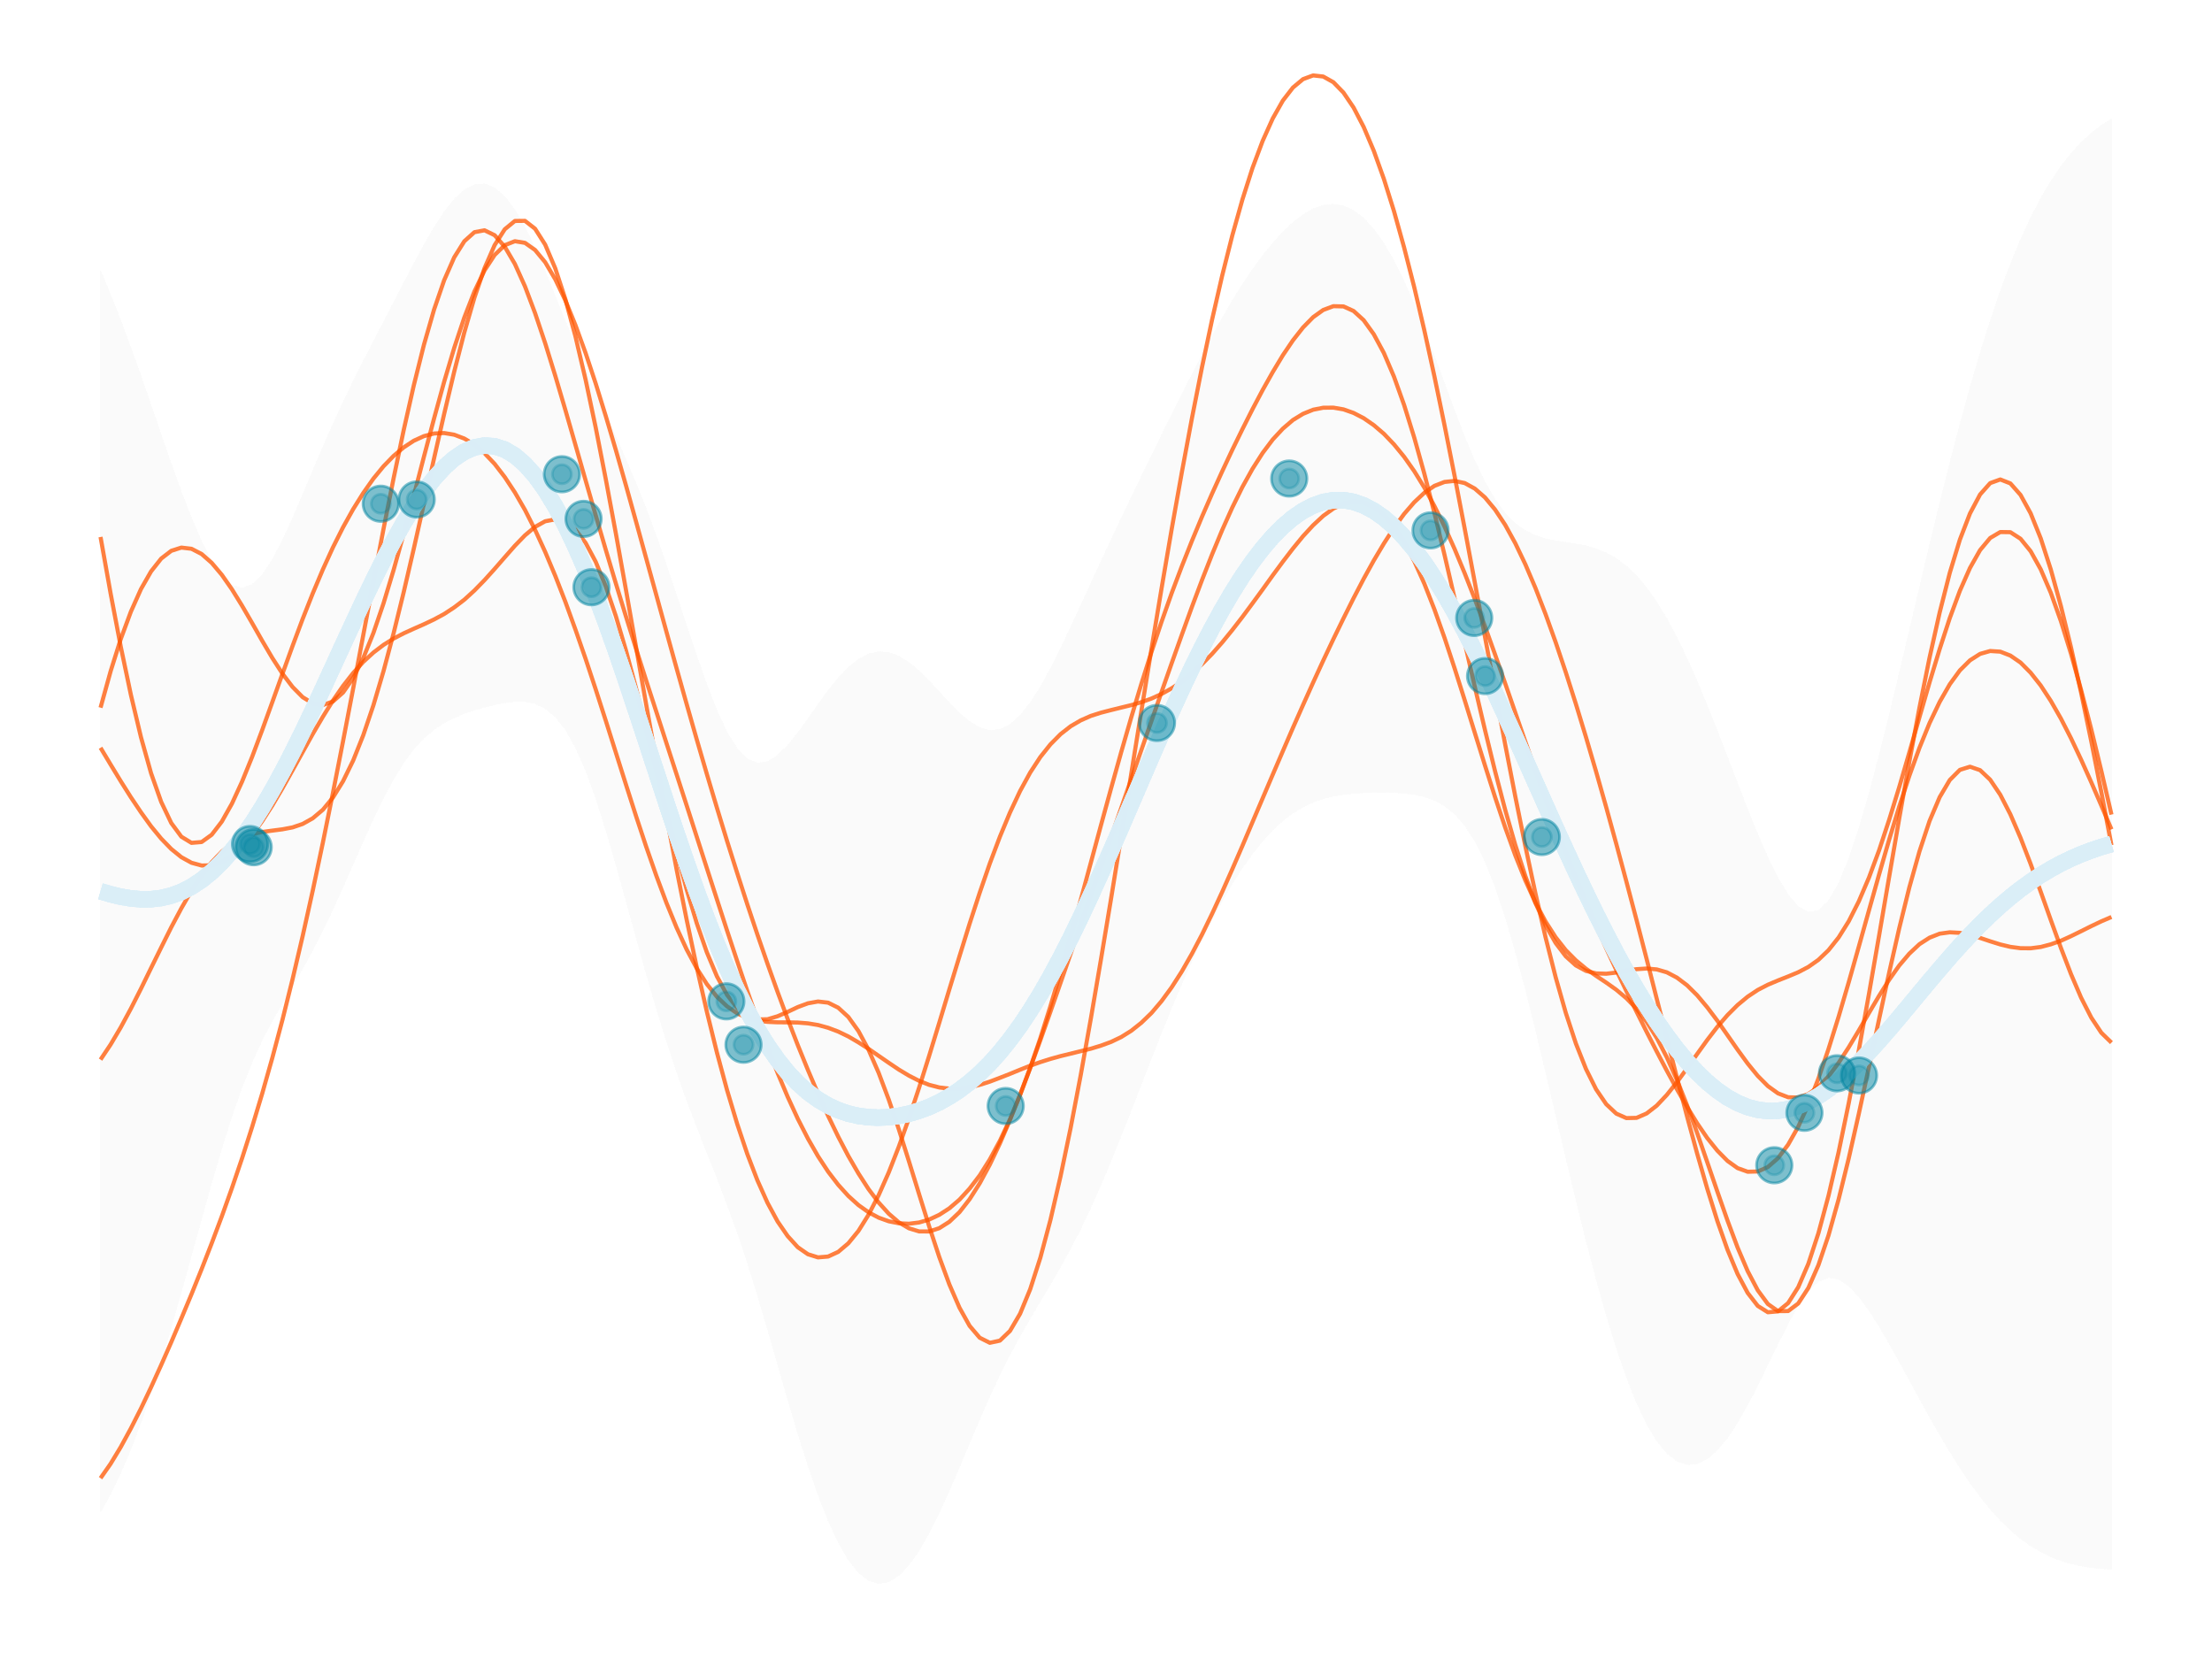 <?xml version='1.0' encoding='UTF-8' ?>
<svg xmlns='http://www.w3.org/2000/svg' xmlns:xlink='http://www.w3.org/1999/xlink' class='svglite' width='576.00pt' height='432.00pt' viewBox='0 0 576.00 432.00'>
<defs>
  <style type='text/css'><![CDATA[
    .svglite line, .svglite polyline, .svglite polygon, .svglite path, .svglite rect, .svglite circle {
      fill: none;
      stroke: #000000;
      stroke-linecap: round;
      stroke-linejoin: round;
      stroke-miterlimit: 10.00;
    }
    .svglite text {
      white-space: pre;
    }
  ]]></style>
</defs>
<rect width='100%' height='100%' style='stroke: none; fill: none;'/>
<defs>
  <clipPath id='cpMC4wMHw1NzYuMDB8MC4wMHw0MzIuMDA='>
    <rect x='0.00' y='0.00' width='576.00' height='432.00' />
  </clipPath>
</defs>
<g clip-path='url(#cpMC4wMHw1NzYuMDB8MC4wMHw0MzIuMDA=)'>
<polygon points='26.18,70.41 28.81,76.69 31.44,83.42 34.08,90.52 36.71,97.92 39.34,105.51 41.97,113.18 44.60,120.75 47.23,128.04 49.86,134.86 52.50,140.95 55.13,146.07 57.76,149.95 60.39,152.36 63.02,153.13 65.65,152.19 68.28,149.63 70.91,145.68 73.55,140.65 76.18,134.91 78.81,128.78 81.44,122.54 84.07,116.38 86.70,110.42 89.33,104.72 91.97,99.27 94.60,94.02 97.23,88.89 99.86,83.82 102.49,78.75 105.12,73.67 107.75,68.63 110.38,63.76 113.02,59.21 115.65,55.17 118.28,51.85 120.91,49.43 123.54,48.06 126.17,47.87 128.80,48.90 131.44,51.17 134.07,54.62 136.70,59.13 139.33,64.53 141.96,70.58 144.59,77.01 147.22,83.58 149.85,90.04 152.49,96.26 155.12,102.22 157.75,108.00 160.38,113.76 163.01,119.67 165.64,125.88 168.27,132.50 170.91,139.57 173.54,147.07 176.17,154.90 178.80,162.88 181.43,170.76 184.06,178.25 186.69,184.99 189.32,190.63 191.96,194.89 194.59,197.58 197.22,198.68 199.85,198.31 202.48,196.68 205.11,194.08 207.74,190.81 210.38,187.16 213.01,183.41 215.64,179.79 218.27,176.52 220.90,173.77 223.53,171.66 226.16,170.28 228.79,169.69 231.43,169.89 234.06,170.84 236.69,172.47 239.32,174.66 241.95,177.27 244.58,180.12 247.21,182.99 249.85,185.66 252.48,187.89 255.11,189.47 257.74,190.20 260.37,189.95 263.00,188.64 265.63,186.29 268.26,182.98 270.90,178.85 273.53,174.08 276.16,168.85 278.79,163.32 281.42,157.64 284.05,151.91 286.68,146.20 289.32,140.56 291.95,134.99 294.58,129.49 297.21,124.05 299.84,118.66 302.47,113.30 305.10,107.98 307.74,102.70 310.37,97.51 313.00,92.43 315.63,87.50 318.26,82.78 320.89,78.29 323.52,74.06 326.15,70.14 328.79,66.54 331.42,63.27 334.05,60.39 336.68,57.91 339.31,55.88 341.94,54.37 344.57,53.44 347.21,53.16 349.84,53.58 352.47,54.78 355.10,56.80 357.73,59.65 360.36,63.36 362.99,67.89 365.62,73.18 368.26,79.16 370.89,85.71 373.52,92.65 376.15,99.80 378.78,106.91 381.41,113.73 384.04,119.99 386.68,125.47 389.31,130.02 391.94,133.60 394.57,136.27 397.20,138.16 399.83,139.44 402.46,140.27 405.09,140.81 407.73,141.21 410.36,141.61 412.99,142.12 415.62,142.87 418.25,143.94 420.88,145.42 423.51,147.40 426.15,149.92 428.78,153.03 431.41,156.74 434.04,161.07 436.67,165.98 439.30,171.43 441.93,177.36 444.56,183.69 447.20,190.32 449.83,197.13 452.46,203.99 455.09,210.74 457.72,217.23 460.35,223.25 462.98,228.59 465.62,232.96 468.25,236.06 470.88,237.53 473.51,237.09 476.14,234.57 478.77,230.00 481.40,223.61 484.03,215.72 486.67,206.66 489.30,196.74 491.93,186.21 494.56,175.29 497.19,164.16 499.82,152.99 502.45,141.91 505.09,131.06 507.72,120.55 510.35,110.47 512.98,100.90 515.61,91.90 518.24,83.53 520.87,75.81 523.50,68.76 526.14,62.39 528.77,56.69 531.40,51.62 534.03,47.17 536.66,43.30 539.29,39.96 541.92,37.09 544.56,34.67 547.19,32.63 549.82,30.92 549.82,408.64 547.19,408.48 544.56,408.21 541.92,407.79 539.29,407.21 536.66,406.42 534.03,405.40 531.40,404.12 528.77,402.54 526.14,400.66 523.50,398.44 520.87,395.88 518.24,392.97 515.61,389.71 512.98,386.12 510.35,382.22 507.72,378.04 505.09,373.61 502.45,368.99 499.82,364.24 497.19,359.41 494.56,354.59 491.93,349.87 489.30,345.38 486.67,341.24 484.03,337.66 481.40,334.86 478.77,333.11 476.14,332.67 473.51,333.71 470.88,336.21 468.25,339.97 465.62,344.66 462.98,349.89 460.35,355.35 457.72,360.74 455.09,365.83 452.46,370.44 449.83,374.41 447.20,377.59 444.56,379.87 441.93,381.17 439.30,381.39 436.67,380.49 434.04,378.44 431.41,375.20 428.78,370.80 426.15,365.26 423.51,358.64 420.88,351.00 418.25,342.44 415.62,333.07 412.99,323.01 410.36,312.43 407.73,301.46 405.09,290.29 402.46,279.12 399.83,268.14 397.20,257.60 394.57,247.73 391.94,238.77 389.31,230.93 386.68,224.34 384.04,219.04 381.41,214.97 378.78,211.97 376.15,209.85 373.52,208.41 370.89,207.47 368.26,206.90 365.62,206.57 362.99,206.40 360.36,206.34 357.73,206.36 355.10,206.45 352.47,206.62 349.84,206.91 347.21,207.35 344.57,208.00 341.94,208.92 339.31,210.15 336.68,211.75 334.05,213.75 331.42,216.18 328.79,219.03 326.15,222.31 323.52,226.02 320.89,230.12 318.26,234.62 315.63,239.49 313.00,244.73 310.37,250.31 307.74,256.23 305.10,262.44 302.47,268.90 299.84,275.56 297.21,282.32 294.58,289.10 291.95,295.80 289.32,302.32 286.68,308.57 284.05,314.47 281.42,320.00 278.79,325.14 276.16,329.95 273.53,334.49 270.90,338.90 268.26,343.32 265.63,347.90 263.00,352.77 260.37,358.00 257.74,363.63 255.11,369.59 252.48,375.78 249.85,382.03 247.21,388.15 244.58,393.95 241.95,399.24 239.32,403.83 236.69,407.55 234.06,410.29 231.43,411.92 228.79,412.36 226.16,411.57 223.53,409.50 220.90,406.19 218.27,401.65 215.64,395.96 213.01,389.24 210.38,381.61 207.74,373.27 205.11,364.41 202.48,355.28 199.85,346.14 197.22,337.25 194.59,328.80 191.96,320.92 189.32,313.62 186.69,306.76 184.06,300.13 181.43,293.46 178.80,286.51 176.17,279.12 173.54,271.16 170.91,262.64 168.27,253.60 165.64,244.19 163.01,234.62 160.38,225.17 157.75,216.14 155.12,207.86 152.49,200.63 149.85,194.65 147.22,190.02 144.59,186.68 141.96,184.49 139.33,183.24 136.70,182.70 134.07,182.68 131.44,182.99 128.80,183.51 126.17,184.17 123.54,184.93 120.91,185.82 118.28,186.90 115.65,188.25 113.02,189.99 110.38,192.23 107.75,195.10 105.12,198.64 102.49,202.89 99.86,207.79 97.23,213.23 94.60,219.04 91.97,225.02 89.33,231.00 86.70,236.80 84.07,242.31 81.44,247.45 78.81,252.24 76.18,256.77 73.55,261.22 70.91,265.82 68.28,270.85 65.65,276.58 63.02,283.18 60.39,290.69 57.76,299.02 55.13,308.00 52.50,317.38 49.86,326.93 47.23,336.43 44.60,345.67 41.97,354.49 39.34,362.78 36.71,370.42 34.08,377.37 31.44,383.58 28.81,389.05 26.18,393.77 ' style='stroke-width: 0.00; stroke: none; stroke-linecap: butt; fill: #FAFAFA;' />
<polyline points='26.18,70.41 28.81,76.69 31.44,83.42 34.08,90.52 36.71,97.92 39.34,105.51 41.97,113.18 44.60,120.75 47.23,128.04 49.86,134.86 52.50,140.95 55.13,146.07 57.76,149.95 60.39,152.36 63.02,153.13 65.65,152.19 68.28,149.63 70.91,145.68 73.55,140.65 76.18,134.91 78.81,128.78 81.44,122.54 84.07,116.38 86.70,110.42 89.33,104.72 91.97,99.27 94.60,94.02 97.23,88.89 99.86,83.82 102.49,78.75 105.12,73.67 107.75,68.63 110.38,63.76 113.02,59.21 115.65,55.17 118.28,51.85 120.91,49.43 123.54,48.06 126.17,47.87 128.80,48.90 131.44,51.17 134.07,54.62 136.70,59.13 139.33,64.53 141.96,70.58 144.59,77.01 147.22,83.58 149.85,90.04 152.49,96.26 155.12,102.22 157.75,108.00 160.38,113.76 163.01,119.67 165.64,125.88 168.27,132.50 170.91,139.57 173.54,147.07 176.17,154.90 178.80,162.88 181.43,170.76 184.06,178.25 186.69,184.99 189.32,190.63 191.96,194.89 194.59,197.58 197.22,198.68 199.85,198.31 202.48,196.68 205.11,194.08 207.74,190.81 210.38,187.16 213.01,183.41 215.64,179.79 218.27,176.52 220.90,173.77 223.53,171.66 226.16,170.28 228.79,169.69 231.43,169.89 234.06,170.84 236.69,172.47 239.32,174.66 241.95,177.27 244.58,180.12 247.21,182.99 249.85,185.66 252.48,187.89 255.11,189.47 257.74,190.20 260.37,189.95 263.00,188.64 265.63,186.29 268.26,182.98 270.90,178.85 273.53,174.08 276.16,168.85 278.79,163.32 281.42,157.64 284.05,151.91 286.68,146.20 289.32,140.56 291.95,134.99 294.58,129.49 297.21,124.05 299.84,118.66 302.47,113.30 305.10,107.98 307.74,102.70 310.37,97.51 313.00,92.43 315.63,87.50 318.26,82.78 320.89,78.29 323.52,74.06 326.15,70.14 328.79,66.54 331.42,63.27 334.05,60.39 336.68,57.91 339.31,55.88 341.94,54.37 344.57,53.44 347.21,53.16 349.84,53.58 352.47,54.78 355.10,56.80 357.73,59.65 360.36,63.36 362.99,67.89 365.62,73.18 368.26,79.16 370.89,85.71 373.52,92.65 376.15,99.80 378.78,106.91 381.41,113.73 384.04,119.99 386.68,125.47 389.31,130.02 391.94,133.60 394.57,136.27 397.20,138.16 399.83,139.44 402.46,140.27 405.09,140.81 407.73,141.21 410.36,141.61 412.99,142.12 415.62,142.87 418.25,143.94 420.88,145.42 423.51,147.40 426.15,149.92 428.78,153.03 431.41,156.74 434.04,161.07 436.67,165.98 439.30,171.43 441.93,177.36 444.56,183.69 447.20,190.32 449.83,197.13 452.46,203.99 455.09,210.74 457.72,217.23 460.35,223.25 462.98,228.59 465.62,232.96 468.25,236.06 470.88,237.53 473.51,237.09 476.14,234.57 478.77,230.00 481.40,223.61 484.03,215.72 486.67,206.66 489.30,196.74 491.93,186.21 494.56,175.29 497.19,164.16 499.82,152.99 502.45,141.91 505.09,131.06 507.72,120.55 510.35,110.47 512.98,100.90 515.61,91.90 518.24,83.53 520.87,75.81 523.50,68.76 526.14,62.39 528.77,56.69 531.40,51.62 534.03,47.17 536.66,43.30 539.29,39.96 541.92,37.09 544.56,34.67 547.19,32.63 549.82,30.92 ' style='stroke-width: 1.07; stroke: none; stroke-linecap: butt;' />
<polyline points='549.82,408.64 547.19,408.48 544.56,408.21 541.92,407.79 539.29,407.21 536.66,406.42 534.03,405.40 531.40,404.12 528.77,402.54 526.14,400.66 523.50,398.44 520.87,395.88 518.24,392.97 515.61,389.71 512.98,386.12 510.35,382.22 507.72,378.04 505.09,373.61 502.45,368.99 499.82,364.24 497.19,359.41 494.56,354.59 491.93,349.87 489.30,345.38 486.67,341.24 484.03,337.66 481.40,334.86 478.77,333.11 476.14,332.67 473.51,333.71 470.88,336.21 468.25,339.97 465.62,344.66 462.98,349.89 460.35,355.35 457.72,360.74 455.09,365.83 452.46,370.44 449.83,374.41 447.20,377.59 444.56,379.87 441.93,381.17 439.30,381.39 436.67,380.49 434.04,378.44 431.41,375.20 428.78,370.80 426.15,365.26 423.51,358.64 420.88,351.00 418.25,342.44 415.62,333.07 412.99,323.01 410.36,312.43 407.73,301.46 405.09,290.29 402.46,279.12 399.83,268.14 397.20,257.60 394.57,247.73 391.94,238.77 389.31,230.93 386.68,224.34 384.04,219.04 381.41,214.97 378.78,211.97 376.15,209.85 373.52,208.41 370.89,207.47 368.26,206.90 365.62,206.57 362.99,206.40 360.36,206.34 357.73,206.36 355.10,206.45 352.47,206.62 349.84,206.91 347.21,207.35 344.57,208.00 341.94,208.92 339.31,210.15 336.68,211.75 334.05,213.75 331.42,216.18 328.79,219.03 326.15,222.31 323.52,226.02 320.89,230.12 318.26,234.62 315.63,239.49 313.00,244.73 310.37,250.31 307.74,256.23 305.10,262.44 302.47,268.90 299.84,275.56 297.21,282.32 294.58,289.10 291.95,295.80 289.32,302.32 286.68,308.57 284.05,314.47 281.42,320.00 278.79,325.14 276.16,329.95 273.53,334.49 270.90,338.90 268.26,343.32 265.63,347.90 263.00,352.77 260.37,358.00 257.74,363.63 255.11,369.59 252.48,375.78 249.85,382.03 247.21,388.15 244.58,393.95 241.95,399.24 239.32,403.83 236.69,407.55 234.06,410.29 231.43,411.92 228.79,412.36 226.16,411.57 223.53,409.50 220.90,406.19 218.27,401.65 215.64,395.96 213.01,389.24 210.38,381.61 207.74,373.27 205.11,364.41 202.48,355.28 199.85,346.14 197.22,337.25 194.59,328.80 191.96,320.92 189.32,313.62 186.69,306.76 184.06,300.13 181.43,293.46 178.80,286.51 176.17,279.12 173.54,271.16 170.91,262.64 168.27,253.60 165.64,244.19 163.01,234.62 160.38,225.17 157.75,216.14 155.12,207.86 152.49,200.63 149.85,194.65 147.22,190.02 144.59,186.68 141.96,184.49 139.33,183.24 136.70,182.70 134.07,182.68 131.44,182.99 128.80,183.51 126.17,184.17 123.54,184.93 120.91,185.82 118.28,186.90 115.65,188.25 113.02,189.99 110.38,192.23 107.75,195.10 105.12,198.64 102.49,202.89 99.86,207.79 97.23,213.23 94.60,219.04 91.97,225.02 89.33,231.00 86.70,236.80 84.07,242.31 81.44,247.45 78.81,252.24 76.18,256.77 73.55,261.22 70.91,265.82 68.28,270.85 65.65,276.58 63.02,283.18 60.39,290.69 57.76,299.02 55.13,308.00 52.50,317.38 49.86,326.93 47.23,336.43 44.60,345.67 41.97,354.49 39.34,362.78 36.71,370.42 34.08,377.37 31.44,383.58 28.81,389.05 26.18,393.77 ' style='stroke-width: 1.07; stroke: none; stroke-linecap: butt;' />
<polygon points='26.18,70.41 28.81,76.69 31.44,83.42 34.08,90.52 36.71,97.92 39.34,105.51 41.97,113.18 44.60,120.75 47.23,128.04 49.86,134.86 52.50,140.95 55.13,146.07 57.76,149.95 60.39,152.36 63.02,153.13 65.65,152.19 68.28,149.63 70.91,145.68 73.55,140.65 76.18,134.91 78.81,128.78 81.44,122.54 84.07,116.38 86.70,110.42 89.33,104.72 91.97,99.27 94.60,94.02 97.23,88.89 99.86,83.82 102.49,78.75 105.12,73.67 107.75,68.63 110.38,63.76 113.02,59.21 115.65,55.17 118.28,51.85 120.91,49.43 123.54,48.06 126.17,47.87 128.80,48.90 131.44,51.17 134.07,54.62 136.70,59.13 139.33,64.53 141.96,70.58 144.59,77.01 147.22,83.58 149.85,90.04 152.49,96.26 155.12,102.22 157.75,108.00 160.38,113.76 163.01,119.67 165.64,125.88 168.27,132.50 170.91,139.57 173.54,147.07 176.17,154.90 178.80,162.88 181.43,170.76 184.06,178.25 186.69,184.99 189.32,190.63 191.96,194.89 194.59,197.58 197.22,198.68 199.85,198.31 202.48,196.68 205.11,194.08 207.74,190.81 210.38,187.16 213.01,183.41 215.64,179.79 218.27,176.52 220.90,173.77 223.53,171.66 226.16,170.28 228.79,169.69 231.43,169.89 234.06,170.84 236.69,172.47 239.32,174.66 241.95,177.27 244.58,180.12 247.21,182.99 249.85,185.66 252.48,187.89 255.11,189.47 257.74,190.20 260.37,189.95 263.00,188.64 265.63,186.29 268.26,182.98 270.90,178.85 273.53,174.08 276.16,168.85 278.79,163.32 281.42,157.64 284.05,151.91 286.68,146.20 289.32,140.56 291.95,134.99 294.58,129.49 297.21,124.05 299.84,118.66 302.47,113.30 305.10,107.98 307.74,102.70 310.37,97.51 313.00,92.43 315.63,87.50 318.26,82.78 320.89,78.29 323.52,74.06 326.15,70.14 328.79,66.54 331.42,63.27 334.05,60.39 336.68,57.91 339.31,55.88 341.94,54.37 344.57,53.44 347.21,53.16 349.84,53.58 352.47,54.78 355.10,56.80 357.73,59.65 360.36,63.36 362.99,67.89 365.62,73.18 368.26,79.16 370.89,85.71 373.52,92.65 376.15,99.80 378.78,106.91 381.41,113.73 384.04,119.99 386.68,125.47 389.31,130.02 391.94,133.60 394.57,136.27 397.20,138.16 399.83,139.44 402.46,140.27 405.09,140.81 407.73,141.21 410.36,141.61 412.99,142.12 415.62,142.87 418.25,143.94 420.88,145.42 423.51,147.40 426.15,149.92 428.78,153.03 431.41,156.74 434.04,161.07 436.67,165.98 439.30,171.43 441.93,177.36 444.56,183.69 447.20,190.32 449.83,197.13 452.46,203.99 455.09,210.74 457.72,217.23 460.35,223.25 462.98,228.59 465.62,232.96 468.25,236.06 470.88,237.53 473.51,237.09 476.14,234.57 478.77,230.00 481.40,223.61 484.03,215.72 486.67,206.66 489.30,196.74 491.93,186.21 494.56,175.29 497.19,164.16 499.82,152.99 502.45,141.91 505.09,131.06 507.72,120.55 510.35,110.47 512.98,100.90 515.61,91.90 518.24,83.53 520.87,75.81 523.50,68.76 526.14,62.39 528.77,56.69 531.40,51.62 534.03,47.17 536.66,43.30 539.29,39.96 541.92,37.09 544.56,34.67 547.19,32.63 549.82,30.92 549.82,408.64 547.19,408.48 544.56,408.21 541.92,407.79 539.29,407.21 536.66,406.42 534.03,405.40 531.40,404.12 528.77,402.54 526.14,400.66 523.50,398.44 520.87,395.88 518.24,392.97 515.61,389.71 512.98,386.12 510.35,382.22 507.72,378.04 505.09,373.61 502.45,368.99 499.82,364.24 497.19,359.41 494.56,354.59 491.93,349.87 489.30,345.38 486.67,341.24 484.03,337.66 481.40,334.86 478.77,333.11 476.14,332.67 473.51,333.71 470.88,336.21 468.25,339.97 465.62,344.66 462.98,349.89 460.35,355.35 457.72,360.74 455.09,365.83 452.46,370.44 449.83,374.41 447.20,377.59 444.56,379.87 441.93,381.17 439.30,381.39 436.67,380.49 434.04,378.44 431.41,375.20 428.78,370.80 426.15,365.26 423.51,358.64 420.88,351.00 418.25,342.44 415.62,333.07 412.99,323.01 410.36,312.43 407.73,301.46 405.09,290.29 402.46,279.12 399.83,268.14 397.20,257.60 394.57,247.73 391.94,238.77 389.31,230.93 386.68,224.34 384.04,219.04 381.41,214.97 378.78,211.97 376.15,209.85 373.52,208.41 370.89,207.47 368.26,206.90 365.62,206.57 362.99,206.40 360.36,206.34 357.73,206.36 355.10,206.45 352.47,206.62 349.84,206.91 347.21,207.35 344.57,208.00 341.94,208.92 339.31,210.15 336.68,211.75 334.05,213.75 331.42,216.18 328.79,219.03 326.15,222.31 323.52,226.02 320.89,230.12 318.26,234.62 315.63,239.49 313.00,244.73 310.37,250.31 307.74,256.23 305.10,262.44 302.47,268.90 299.84,275.56 297.21,282.32 294.58,289.10 291.95,295.80 289.32,302.32 286.68,308.57 284.05,314.47 281.42,320.00 278.79,325.14 276.16,329.95 273.53,334.49 270.90,338.90 268.26,343.32 265.63,347.90 263.00,352.77 260.37,358.00 257.74,363.63 255.11,369.59 252.48,375.78 249.85,382.03 247.21,388.15 244.58,393.95 241.95,399.24 239.32,403.83 236.69,407.55 234.06,410.29 231.43,411.92 228.79,412.36 226.16,411.57 223.53,409.50 220.90,406.19 218.27,401.65 215.64,395.96 213.01,389.24 210.38,381.61 207.74,373.27 205.11,364.41 202.48,355.28 199.85,346.14 197.22,337.25 194.59,328.80 191.96,320.92 189.32,313.62 186.69,306.76 184.06,300.13 181.43,293.46 178.80,286.51 176.17,279.12 173.54,271.16 170.91,262.64 168.27,253.60 165.64,244.19 163.01,234.62 160.38,225.17 157.75,216.14 155.12,207.86 152.49,200.63 149.85,194.65 147.22,190.02 144.59,186.68 141.96,184.49 139.33,183.24 136.70,182.70 134.07,182.68 131.44,182.99 128.80,183.51 126.17,184.17 123.54,184.93 120.91,185.82 118.28,186.90 115.65,188.25 113.02,189.99 110.38,192.23 107.75,195.10 105.12,198.64 102.49,202.89 99.86,207.79 97.23,213.23 94.60,219.04 91.97,225.02 89.33,231.00 86.70,236.80 84.07,242.31 81.44,247.45 78.81,252.24 76.18,256.77 73.55,261.22 70.91,265.82 68.28,270.85 65.65,276.58 63.02,283.18 60.39,290.69 57.76,299.02 55.13,308.00 52.50,317.38 49.86,326.93 47.23,336.43 44.60,345.67 41.97,354.49 39.34,362.78 36.71,370.42 34.08,377.37 31.44,383.58 28.81,389.05 26.18,393.77 ' style='stroke-width: 0.00; stroke: none; stroke-linecap: butt; fill: #FAFAFA;' />
<polyline points='26.18,70.41 28.81,76.69 31.44,83.42 34.08,90.52 36.71,97.92 39.34,105.51 41.97,113.18 44.60,120.75 47.23,128.04 49.86,134.86 52.50,140.95 55.13,146.07 57.76,149.95 60.39,152.36 63.02,153.13 65.65,152.19 68.28,149.63 70.91,145.68 73.55,140.65 76.18,134.91 78.81,128.78 81.44,122.54 84.07,116.38 86.70,110.42 89.33,104.72 91.97,99.27 94.60,94.02 97.23,88.89 99.86,83.82 102.49,78.75 105.12,73.67 107.75,68.63 110.38,63.76 113.02,59.21 115.65,55.17 118.28,51.85 120.91,49.43 123.54,48.06 126.17,47.87 128.80,48.90 131.44,51.17 134.07,54.62 136.70,59.13 139.33,64.53 141.96,70.58 144.59,77.01 147.22,83.58 149.85,90.04 152.49,96.26 155.12,102.22 157.75,108.00 160.38,113.76 163.01,119.67 165.64,125.88 168.27,132.50 170.91,139.57 173.54,147.07 176.17,154.90 178.80,162.88 181.43,170.76 184.06,178.25 186.69,184.99 189.32,190.63 191.96,194.89 194.59,197.58 197.22,198.68 199.85,198.31 202.48,196.68 205.11,194.08 207.74,190.81 210.38,187.16 213.01,183.41 215.64,179.79 218.27,176.52 220.90,173.77 223.53,171.66 226.16,170.28 228.79,169.69 231.43,169.89 234.06,170.84 236.69,172.47 239.32,174.66 241.95,177.27 244.58,180.12 247.21,182.99 249.85,185.66 252.48,187.89 255.11,189.47 257.74,190.20 260.37,189.95 263.00,188.64 265.63,186.29 268.26,182.98 270.90,178.85 273.53,174.08 276.16,168.85 278.79,163.32 281.42,157.64 284.05,151.91 286.68,146.20 289.32,140.56 291.95,134.99 294.58,129.49 297.21,124.05 299.84,118.66 302.47,113.30 305.10,107.98 307.74,102.70 310.37,97.51 313.00,92.43 315.63,87.50 318.26,82.78 320.89,78.29 323.52,74.06 326.15,70.14 328.79,66.54 331.42,63.27 334.05,60.39 336.68,57.91 339.31,55.88 341.94,54.37 344.57,53.44 347.21,53.16 349.84,53.58 352.47,54.78 355.10,56.80 357.73,59.65 360.36,63.36 362.99,67.89 365.62,73.18 368.26,79.16 370.89,85.71 373.52,92.65 376.15,99.80 378.78,106.91 381.41,113.73 384.04,119.99 386.68,125.47 389.31,130.02 391.94,133.60 394.57,136.27 397.20,138.16 399.83,139.44 402.46,140.27 405.09,140.81 407.73,141.21 410.36,141.61 412.99,142.12 415.62,142.87 418.25,143.94 420.88,145.42 423.51,147.40 426.15,149.92 428.78,153.03 431.41,156.74 434.04,161.07 436.67,165.98 439.30,171.43 441.93,177.36 444.56,183.69 447.20,190.32 449.83,197.13 452.46,203.99 455.09,210.74 457.72,217.23 460.35,223.25 462.98,228.59 465.62,232.96 468.25,236.06 470.88,237.53 473.51,237.09 476.14,234.57 478.77,230.00 481.40,223.61 484.03,215.72 486.67,206.66 489.30,196.74 491.93,186.21 494.56,175.29 497.19,164.16 499.82,152.99 502.45,141.91 505.09,131.06 507.72,120.55 510.35,110.47 512.98,100.90 515.61,91.90 518.24,83.53 520.87,75.81 523.50,68.76 526.14,62.39 528.77,56.69 531.40,51.62 534.03,47.17 536.66,43.30 539.29,39.96 541.92,37.09 544.56,34.67 547.19,32.63 549.82,30.92 ' style='stroke-width: 1.07; stroke: none; stroke-linecap: butt;' />
<polyline points='549.82,408.64 547.19,408.48 544.56,408.21 541.92,407.79 539.29,407.21 536.66,406.42 534.03,405.40 531.40,404.12 528.77,402.54 526.14,400.66 523.50,398.44 520.87,395.88 518.24,392.97 515.61,389.71 512.98,386.12 510.35,382.22 507.72,378.04 505.09,373.61 502.45,368.99 499.82,364.24 497.19,359.41 494.56,354.59 491.93,349.87 489.30,345.38 486.67,341.24 484.03,337.66 481.40,334.86 478.77,333.11 476.14,332.67 473.51,333.71 470.88,336.21 468.25,339.97 465.62,344.66 462.98,349.89 460.35,355.35 457.72,360.74 455.09,365.83 452.46,370.44 449.83,374.41 447.20,377.59 444.56,379.87 441.93,381.17 439.30,381.39 436.67,380.49 434.04,378.44 431.41,375.20 428.78,370.80 426.15,365.26 423.51,358.64 420.88,351.00 418.25,342.44 415.62,333.07 412.99,323.01 410.36,312.43 407.73,301.46 405.09,290.29 402.46,279.12 399.83,268.14 397.20,257.60 394.57,247.73 391.94,238.77 389.31,230.93 386.68,224.34 384.04,219.04 381.41,214.97 378.78,211.97 376.15,209.85 373.52,208.41 370.89,207.47 368.26,206.90 365.62,206.57 362.99,206.40 360.36,206.34 357.73,206.36 355.10,206.45 352.47,206.62 349.84,206.91 347.21,207.35 344.57,208.00 341.94,208.92 339.31,210.15 336.68,211.75 334.05,213.75 331.42,216.18 328.79,219.03 326.15,222.31 323.52,226.02 320.89,230.12 318.26,234.62 315.63,239.49 313.00,244.73 310.37,250.31 307.74,256.23 305.10,262.44 302.47,268.90 299.84,275.56 297.21,282.32 294.58,289.10 291.95,295.80 289.32,302.32 286.68,308.57 284.05,314.47 281.42,320.00 278.79,325.14 276.16,329.95 273.53,334.49 270.90,338.90 268.26,343.32 265.63,347.90 263.00,352.77 260.37,358.00 257.74,363.63 255.11,369.59 252.48,375.78 249.85,382.03 247.21,388.15 244.58,393.95 241.95,399.24 239.32,403.83 236.69,407.55 234.06,410.29 231.43,411.92 228.79,412.36 226.16,411.57 223.53,409.50 220.90,406.19 218.27,401.65 215.64,395.96 213.01,389.24 210.38,381.61 207.74,373.27 205.11,364.41 202.48,355.28 199.85,346.14 197.22,337.25 194.59,328.80 191.96,320.92 189.32,313.62 186.69,306.76 184.06,300.13 181.43,293.46 178.80,286.51 176.17,279.12 173.54,271.16 170.91,262.64 168.27,253.60 165.64,244.19 163.01,234.62 160.38,225.17 157.75,216.14 155.12,207.86 152.49,200.63 149.85,194.65 147.22,190.02 144.59,186.68 141.96,184.49 139.33,183.24 136.70,182.70 134.07,182.68 131.44,182.99 128.80,183.51 126.17,184.17 123.54,184.93 120.91,185.82 118.28,186.90 115.65,188.25 113.02,189.99 110.38,192.23 107.75,195.10 105.12,198.64 102.49,202.89 99.86,207.79 97.23,213.23 94.60,219.04 91.97,225.02 89.33,231.00 86.70,236.80 84.07,242.31 81.44,247.45 78.81,252.24 76.18,256.77 73.55,261.22 70.91,265.82 68.28,270.85 65.65,276.58 63.02,283.18 60.39,290.69 57.76,299.02 55.13,308.00 52.50,317.38 49.86,326.93 47.23,336.43 44.60,345.67 41.97,354.49 39.34,362.78 36.71,370.42 34.08,377.37 31.44,383.58 28.81,389.05 26.18,393.77 ' style='stroke-width: 1.07; stroke: none; stroke-linecap: butt;' />
<polygon points='26.18,70.41 28.81,76.69 31.44,83.42 34.08,90.52 36.71,97.92 39.34,105.51 41.97,113.18 44.60,120.75 47.23,128.04 49.86,134.86 52.50,140.95 55.13,146.07 57.76,149.95 60.39,152.36 63.02,153.13 65.65,152.19 68.28,149.63 70.91,145.68 73.55,140.65 76.18,134.91 78.81,128.78 81.44,122.54 84.07,116.38 86.70,110.42 89.33,104.72 91.97,99.27 94.60,94.02 97.23,88.89 99.86,83.82 102.49,78.75 105.12,73.67 107.75,68.63 110.38,63.76 113.02,59.21 115.65,55.17 118.28,51.85 120.91,49.43 123.54,48.06 126.17,47.87 128.80,48.90 131.44,51.17 134.07,54.62 136.70,59.13 139.33,64.53 141.96,70.58 144.59,77.01 147.22,83.58 149.85,90.04 152.49,96.26 155.12,102.22 157.75,108.00 160.38,113.76 163.01,119.67 165.64,125.88 168.27,132.50 170.91,139.57 173.54,147.07 176.17,154.90 178.80,162.88 181.43,170.76 184.06,178.25 186.69,184.99 189.32,190.63 191.96,194.89 194.59,197.58 197.22,198.68 199.85,198.31 202.48,196.68 205.11,194.08 207.74,190.81 210.38,187.16 213.01,183.41 215.64,179.79 218.27,176.52 220.90,173.77 223.53,171.66 226.16,170.28 228.79,169.69 231.43,169.89 234.06,170.84 236.69,172.47 239.32,174.66 241.95,177.27 244.58,180.12 247.21,182.99 249.85,185.66 252.48,187.89 255.11,189.47 257.74,190.20 260.37,189.95 263.00,188.64 265.63,186.29 268.26,182.98 270.90,178.85 273.53,174.08 276.16,168.85 278.79,163.32 281.42,157.64 284.05,151.91 286.68,146.20 289.32,140.56 291.95,134.99 294.58,129.49 297.21,124.05 299.84,118.66 302.47,113.30 305.10,107.98 307.74,102.70 310.37,97.51 313.00,92.43 315.63,87.50 318.26,82.78 320.89,78.29 323.52,74.06 326.15,70.14 328.79,66.54 331.42,63.27 334.05,60.39 336.68,57.91 339.31,55.88 341.94,54.37 344.57,53.44 347.21,53.16 349.84,53.58 352.47,54.78 355.10,56.80 357.73,59.65 360.36,63.36 362.99,67.89 365.62,73.18 368.26,79.16 370.89,85.71 373.52,92.65 376.15,99.80 378.78,106.91 381.41,113.73 384.04,119.99 386.68,125.47 389.31,130.02 391.94,133.60 394.57,136.27 397.20,138.16 399.83,139.44 402.46,140.27 405.09,140.81 407.73,141.21 410.36,141.61 412.99,142.12 415.62,142.87 418.25,143.94 420.88,145.42 423.51,147.40 426.15,149.92 428.78,153.03 431.41,156.74 434.04,161.07 436.67,165.98 439.30,171.43 441.93,177.36 444.56,183.69 447.20,190.32 449.83,197.13 452.46,203.99 455.09,210.74 457.72,217.23 460.35,223.25 462.98,228.59 465.62,232.96 468.25,236.06 470.88,237.53 473.51,237.09 476.14,234.57 478.77,230.00 481.40,223.61 484.03,215.72 486.67,206.66 489.30,196.74 491.93,186.21 494.56,175.29 497.19,164.16 499.82,152.99 502.45,141.91 505.09,131.06 507.72,120.55 510.35,110.47 512.98,100.90 515.61,91.90 518.24,83.53 520.87,75.81 523.50,68.76 526.14,62.39 528.77,56.69 531.40,51.62 534.03,47.17 536.66,43.30 539.29,39.96 541.92,37.09 544.56,34.67 547.19,32.63 549.82,30.92 549.82,408.64 547.19,408.48 544.56,408.21 541.92,407.79 539.29,407.21 536.66,406.42 534.03,405.40 531.40,404.12 528.77,402.54 526.14,400.66 523.50,398.44 520.87,395.88 518.24,392.97 515.61,389.71 512.98,386.12 510.35,382.22 507.72,378.04 505.09,373.61 502.45,368.99 499.82,364.24 497.19,359.41 494.56,354.59 491.93,349.87 489.30,345.38 486.67,341.24 484.03,337.66 481.40,334.86 478.77,333.11 476.14,332.67 473.51,333.71 470.88,336.21 468.25,339.97 465.62,344.66 462.98,349.89 460.35,355.35 457.72,360.74 455.09,365.83 452.46,370.44 449.83,374.41 447.20,377.59 444.56,379.87 441.93,381.17 439.30,381.39 436.67,380.49 434.04,378.44 431.41,375.20 428.78,370.80 426.15,365.26 423.51,358.64 420.88,351.00 418.25,342.44 415.62,333.07 412.99,323.01 410.36,312.43 407.73,301.46 405.09,290.29 402.46,279.12 399.83,268.14 397.20,257.60 394.57,247.73 391.94,238.77 389.31,230.93 386.68,224.34 384.04,219.04 381.41,214.97 378.78,211.97 376.15,209.85 373.52,208.41 370.89,207.47 368.26,206.90 365.62,206.57 362.99,206.40 360.36,206.34 357.73,206.36 355.10,206.45 352.47,206.62 349.84,206.91 347.21,207.35 344.57,208.00 341.94,208.92 339.31,210.15 336.68,211.75 334.05,213.75 331.42,216.18 328.79,219.03 326.15,222.31 323.52,226.02 320.89,230.12 318.26,234.62 315.63,239.49 313.00,244.73 310.37,250.31 307.74,256.23 305.10,262.44 302.47,268.90 299.84,275.56 297.21,282.32 294.58,289.10 291.95,295.80 289.32,302.32 286.68,308.57 284.05,314.47 281.42,320.00 278.79,325.14 276.16,329.95 273.53,334.49 270.90,338.90 268.26,343.32 265.63,347.90 263.00,352.77 260.37,358.00 257.74,363.63 255.11,369.59 252.48,375.78 249.85,382.03 247.21,388.15 244.58,393.95 241.95,399.24 239.32,403.83 236.69,407.55 234.06,410.29 231.43,411.92 228.79,412.36 226.16,411.57 223.53,409.50 220.90,406.19 218.27,401.65 215.64,395.96 213.01,389.24 210.38,381.61 207.74,373.27 205.11,364.41 202.48,355.28 199.85,346.14 197.22,337.25 194.59,328.80 191.96,320.92 189.32,313.62 186.69,306.76 184.06,300.13 181.43,293.46 178.80,286.51 176.17,279.12 173.54,271.16 170.91,262.64 168.27,253.60 165.64,244.19 163.01,234.62 160.38,225.17 157.75,216.14 155.12,207.86 152.49,200.63 149.85,194.65 147.22,190.02 144.59,186.68 141.96,184.49 139.33,183.24 136.70,182.70 134.07,182.68 131.44,182.99 128.80,183.51 126.17,184.17 123.54,184.93 120.91,185.82 118.28,186.90 115.65,188.25 113.02,189.99 110.38,192.23 107.75,195.10 105.12,198.64 102.49,202.89 99.86,207.79 97.23,213.23 94.60,219.04 91.97,225.02 89.33,231.00 86.70,236.80 84.07,242.31 81.44,247.45 78.81,252.24 76.18,256.77 73.55,261.22 70.91,265.82 68.28,270.85 65.65,276.58 63.02,283.18 60.39,290.69 57.76,299.02 55.13,308.00 52.50,317.38 49.86,326.93 47.23,336.43 44.60,345.67 41.97,354.49 39.34,362.78 36.71,370.42 34.08,377.37 31.44,383.58 28.81,389.05 26.18,393.77 ' style='stroke-width: 0.00; stroke: none; stroke-linecap: butt; fill: #FAFAFA;' />
<polyline points='26.18,70.41 28.81,76.69 31.44,83.42 34.08,90.52 36.71,97.92 39.34,105.51 41.97,113.18 44.60,120.75 47.23,128.04 49.86,134.86 52.50,140.95 55.13,146.07 57.76,149.95 60.39,152.36 63.02,153.13 65.65,152.19 68.28,149.63 70.91,145.68 73.55,140.65 76.18,134.91 78.81,128.78 81.44,122.54 84.07,116.38 86.70,110.42 89.33,104.72 91.97,99.27 94.60,94.02 97.23,88.89 99.86,83.82 102.49,78.75 105.12,73.67 107.75,68.63 110.38,63.76 113.02,59.21 115.65,55.17 118.28,51.85 120.91,49.43 123.54,48.06 126.17,47.87 128.80,48.90 131.44,51.17 134.07,54.62 136.70,59.13 139.33,64.53 141.96,70.58 144.59,77.01 147.22,83.58 149.85,90.04 152.49,96.26 155.12,102.22 157.75,108.00 160.38,113.76 163.01,119.67 165.64,125.88 168.27,132.50 170.91,139.57 173.54,147.07 176.17,154.90 178.80,162.88 181.43,170.76 184.06,178.25 186.69,184.99 189.32,190.63 191.96,194.89 194.59,197.58 197.22,198.68 199.85,198.31 202.48,196.68 205.11,194.08 207.74,190.81 210.38,187.16 213.01,183.41 215.64,179.79 218.27,176.52 220.90,173.77 223.53,171.66 226.16,170.28 228.79,169.69 231.43,169.89 234.06,170.84 236.69,172.47 239.32,174.66 241.95,177.27 244.58,180.12 247.21,182.99 249.85,185.66 252.48,187.89 255.11,189.47 257.74,190.20 260.37,189.95 263.00,188.64 265.63,186.29 268.26,182.98 270.90,178.85 273.53,174.08 276.16,168.85 278.79,163.32 281.42,157.64 284.05,151.91 286.68,146.20 289.32,140.56 291.95,134.99 294.58,129.49 297.21,124.05 299.84,118.66 302.47,113.30 305.10,107.98 307.74,102.70 310.37,97.51 313.00,92.43 315.63,87.50 318.26,82.78 320.89,78.29 323.52,74.06 326.15,70.14 328.79,66.54 331.42,63.27 334.05,60.39 336.68,57.91 339.31,55.88 341.94,54.37 344.57,53.44 347.21,53.16 349.84,53.58 352.47,54.78 355.10,56.80 357.73,59.65 360.36,63.36 362.99,67.89 365.62,73.18 368.26,79.16 370.89,85.71 373.52,92.65 376.15,99.80 378.78,106.91 381.41,113.73 384.04,119.99 386.68,125.47 389.31,130.02 391.94,133.60 394.57,136.27 397.20,138.16 399.83,139.44 402.46,140.27 405.09,140.81 407.73,141.21 410.36,141.61 412.99,142.12 415.62,142.87 418.25,143.94 420.88,145.42 423.51,147.40 426.15,149.92 428.78,153.03 431.41,156.74 434.04,161.07 436.67,165.98 439.30,171.43 441.93,177.36 444.56,183.69 447.20,190.32 449.83,197.13 452.46,203.99 455.09,210.74 457.72,217.23 460.35,223.25 462.98,228.59 465.62,232.96 468.25,236.06 470.88,237.53 473.51,237.09 476.14,234.57 478.77,230.00 481.40,223.61 484.03,215.72 486.67,206.66 489.30,196.74 491.93,186.21 494.56,175.29 497.19,164.16 499.82,152.99 502.45,141.91 505.09,131.06 507.72,120.55 510.35,110.47 512.98,100.90 515.61,91.90 518.24,83.53 520.87,75.81 523.50,68.76 526.14,62.39 528.77,56.69 531.40,51.62 534.03,47.17 536.66,43.30 539.29,39.96 541.92,37.09 544.56,34.67 547.19,32.63 549.82,30.92 ' style='stroke-width: 1.07; stroke: none; stroke-linecap: butt;' />
<polyline points='549.82,408.64 547.19,408.48 544.56,408.21 541.92,407.79 539.29,407.21 536.66,406.42 534.03,405.40 531.40,404.12 528.77,402.54 526.14,400.66 523.50,398.44 520.87,395.88 518.24,392.97 515.61,389.71 512.98,386.12 510.35,382.22 507.72,378.04 505.09,373.61 502.45,368.99 499.82,364.24 497.19,359.41 494.56,354.59 491.93,349.87 489.30,345.38 486.67,341.24 484.03,337.66 481.40,334.86 478.77,333.11 476.14,332.67 473.51,333.71 470.88,336.21 468.25,339.97 465.62,344.66 462.98,349.89 460.35,355.35 457.72,360.74 455.09,365.83 452.46,370.44 449.83,374.41 447.20,377.59 444.56,379.87 441.93,381.17 439.30,381.39 436.67,380.49 434.04,378.44 431.41,375.20 428.78,370.80 426.15,365.26 423.51,358.64 420.88,351.00 418.25,342.44 415.62,333.07 412.99,323.01 410.36,312.43 407.73,301.46 405.09,290.29 402.46,279.12 399.83,268.14 397.20,257.60 394.57,247.73 391.94,238.77 389.31,230.93 386.68,224.34 384.04,219.04 381.41,214.97 378.78,211.97 376.15,209.85 373.52,208.41 370.89,207.47 368.26,206.90 365.62,206.57 362.99,206.40 360.36,206.34 357.73,206.36 355.10,206.45 352.47,206.62 349.84,206.91 347.21,207.35 344.57,208.00 341.94,208.92 339.31,210.15 336.68,211.75 334.05,213.75 331.42,216.18 328.79,219.03 326.15,222.31 323.52,226.02 320.89,230.12 318.26,234.62 315.63,239.49 313.00,244.73 310.37,250.31 307.74,256.23 305.10,262.44 302.47,268.90 299.84,275.56 297.21,282.32 294.58,289.10 291.95,295.80 289.32,302.32 286.68,308.57 284.05,314.47 281.42,320.00 278.79,325.14 276.16,329.95 273.53,334.49 270.90,338.90 268.26,343.32 265.63,347.90 263.00,352.77 260.37,358.00 257.74,363.63 255.11,369.59 252.48,375.78 249.85,382.03 247.21,388.15 244.58,393.95 241.95,399.24 239.32,403.83 236.69,407.55 234.06,410.29 231.43,411.92 228.79,412.36 226.16,411.57 223.53,409.50 220.90,406.19 218.27,401.65 215.64,395.96 213.01,389.24 210.38,381.61 207.74,373.27 205.11,364.41 202.48,355.28 199.85,346.14 197.22,337.25 194.59,328.80 191.96,320.92 189.32,313.62 186.69,306.76 184.06,300.13 181.43,293.46 178.80,286.51 176.17,279.12 173.54,271.16 170.91,262.64 168.27,253.60 165.64,244.19 163.01,234.62 160.38,225.17 157.75,216.14 155.12,207.86 152.49,200.63 149.85,194.65 147.22,190.02 144.59,186.68 141.96,184.49 139.33,183.24 136.70,182.70 134.07,182.68 131.44,182.99 128.80,183.51 126.17,184.17 123.54,184.93 120.91,185.82 118.28,186.90 115.65,188.25 113.02,189.99 110.38,192.23 107.75,195.10 105.12,198.64 102.49,202.89 99.86,207.79 97.23,213.23 94.60,219.04 91.97,225.02 89.33,231.00 86.70,236.80 84.07,242.31 81.44,247.45 78.81,252.24 76.18,256.77 73.55,261.22 70.91,265.82 68.28,270.85 65.65,276.58 63.02,283.18 60.39,290.69 57.76,299.02 55.13,308.00 52.50,317.38 49.86,326.93 47.23,336.43 44.60,345.67 41.97,354.49 39.34,362.78 36.71,370.42 34.08,377.37 31.44,383.58 28.81,389.05 26.18,393.77 ' style='stroke-width: 1.07; stroke: none; stroke-linecap: butt;' />
<polygon points='26.18,70.41 28.81,76.69 31.44,83.42 34.08,90.52 36.71,97.92 39.34,105.51 41.97,113.18 44.60,120.75 47.23,128.04 49.86,134.86 52.50,140.95 55.13,146.07 57.76,149.95 60.39,152.36 63.02,153.13 65.65,152.19 68.28,149.63 70.91,145.68 73.55,140.65 76.18,134.91 78.81,128.78 81.44,122.54 84.07,116.38 86.70,110.42 89.33,104.72 91.97,99.27 94.60,94.02 97.23,88.89 99.86,83.82 102.49,78.75 105.12,73.67 107.75,68.63 110.38,63.76 113.02,59.21 115.65,55.17 118.28,51.85 120.91,49.43 123.54,48.06 126.17,47.87 128.80,48.90 131.44,51.17 134.07,54.62 136.70,59.13 139.33,64.53 141.96,70.58 144.59,77.01 147.22,83.58 149.85,90.04 152.49,96.26 155.12,102.22 157.75,108.00 160.38,113.76 163.01,119.67 165.64,125.88 168.27,132.50 170.91,139.57 173.54,147.07 176.17,154.90 178.80,162.88 181.43,170.76 184.06,178.25 186.69,184.99 189.32,190.63 191.96,194.89 194.59,197.58 197.22,198.68 199.85,198.31 202.48,196.68 205.11,194.08 207.74,190.81 210.38,187.16 213.01,183.41 215.64,179.79 218.27,176.52 220.90,173.77 223.53,171.66 226.16,170.28 228.79,169.69 231.43,169.89 234.06,170.84 236.69,172.47 239.32,174.66 241.95,177.27 244.58,180.12 247.21,182.99 249.85,185.66 252.48,187.89 255.11,189.47 257.74,190.20 260.37,189.95 263.00,188.64 265.63,186.29 268.26,182.98 270.90,178.85 273.53,174.08 276.16,168.85 278.79,163.32 281.42,157.64 284.05,151.91 286.68,146.20 289.32,140.56 291.95,134.99 294.58,129.49 297.21,124.05 299.84,118.66 302.47,113.30 305.10,107.98 307.74,102.70 310.37,97.51 313.00,92.43 315.63,87.50 318.26,82.78 320.89,78.29 323.52,74.06 326.15,70.14 328.79,66.54 331.42,63.27 334.05,60.39 336.68,57.91 339.31,55.88 341.94,54.37 344.57,53.44 347.21,53.16 349.84,53.58 352.47,54.78 355.10,56.80 357.73,59.65 360.36,63.36 362.99,67.89 365.62,73.18 368.26,79.16 370.89,85.71 373.52,92.65 376.15,99.80 378.78,106.91 381.41,113.73 384.04,119.99 386.68,125.47 389.31,130.02 391.94,133.60 394.57,136.27 397.20,138.16 399.83,139.44 402.46,140.27 405.09,140.81 407.73,141.21 410.36,141.61 412.99,142.12 415.62,142.87 418.25,143.94 420.88,145.42 423.51,147.40 426.15,149.92 428.78,153.03 431.41,156.74 434.04,161.07 436.67,165.98 439.30,171.43 441.93,177.36 444.56,183.69 447.20,190.32 449.83,197.13 452.46,203.99 455.09,210.74 457.72,217.23 460.35,223.25 462.98,228.59 465.62,232.96 468.25,236.06 470.88,237.53 473.51,237.09 476.14,234.57 478.77,230.00 481.40,223.61 484.03,215.72 486.67,206.66 489.30,196.74 491.93,186.21 494.56,175.29 497.19,164.16 499.82,152.99 502.45,141.91 505.09,131.06 507.72,120.55 510.35,110.47 512.98,100.90 515.61,91.90 518.24,83.53 520.87,75.81 523.50,68.76 526.14,62.39 528.77,56.69 531.40,51.62 534.03,47.17 536.66,43.30 539.29,39.96 541.92,37.09 544.56,34.67 547.19,32.63 549.82,30.92 549.82,408.64 547.19,408.48 544.56,408.21 541.92,407.79 539.29,407.21 536.66,406.42 534.03,405.40 531.40,404.12 528.77,402.54 526.14,400.66 523.50,398.44 520.87,395.88 518.24,392.97 515.61,389.71 512.98,386.12 510.35,382.22 507.72,378.04 505.09,373.61 502.45,368.99 499.82,364.24 497.19,359.41 494.56,354.59 491.93,349.87 489.30,345.38 486.67,341.24 484.03,337.66 481.40,334.86 478.77,333.11 476.14,332.67 473.51,333.71 470.88,336.21 468.25,339.97 465.62,344.66 462.98,349.89 460.35,355.35 457.72,360.74 455.09,365.83 452.46,370.44 449.83,374.41 447.20,377.59 444.56,379.87 441.93,381.17 439.30,381.39 436.67,380.49 434.04,378.44 431.41,375.20 428.78,370.80 426.15,365.26 423.51,358.64 420.88,351.00 418.25,342.44 415.62,333.07 412.99,323.01 410.36,312.43 407.73,301.46 405.09,290.29 402.46,279.12 399.83,268.14 397.20,257.60 394.57,247.73 391.94,238.77 389.31,230.93 386.68,224.34 384.04,219.04 381.41,214.97 378.78,211.97 376.15,209.85 373.52,208.41 370.89,207.47 368.26,206.90 365.62,206.57 362.99,206.40 360.36,206.34 357.73,206.36 355.10,206.45 352.47,206.62 349.84,206.91 347.21,207.35 344.57,208.00 341.94,208.92 339.31,210.15 336.68,211.75 334.05,213.75 331.42,216.18 328.79,219.03 326.15,222.31 323.52,226.02 320.89,230.12 318.26,234.62 315.63,239.49 313.00,244.73 310.37,250.31 307.74,256.23 305.10,262.44 302.47,268.90 299.84,275.56 297.21,282.32 294.58,289.10 291.95,295.80 289.32,302.32 286.68,308.57 284.05,314.47 281.42,320.00 278.79,325.14 276.16,329.95 273.53,334.49 270.90,338.90 268.26,343.32 265.63,347.90 263.00,352.77 260.37,358.00 257.74,363.63 255.11,369.59 252.48,375.78 249.85,382.03 247.21,388.15 244.58,393.95 241.95,399.24 239.32,403.83 236.69,407.55 234.06,410.29 231.43,411.92 228.79,412.36 226.16,411.57 223.53,409.50 220.90,406.19 218.27,401.65 215.64,395.96 213.01,389.24 210.38,381.61 207.74,373.27 205.11,364.41 202.48,355.28 199.85,346.14 197.22,337.25 194.59,328.80 191.96,320.92 189.32,313.62 186.69,306.76 184.06,300.13 181.43,293.46 178.80,286.51 176.17,279.12 173.54,271.16 170.91,262.64 168.27,253.60 165.64,244.19 163.01,234.62 160.38,225.17 157.75,216.14 155.12,207.86 152.49,200.63 149.85,194.65 147.22,190.02 144.59,186.68 141.96,184.49 139.33,183.24 136.70,182.70 134.07,182.68 131.44,182.99 128.80,183.51 126.17,184.17 123.54,184.93 120.91,185.82 118.28,186.90 115.65,188.25 113.02,189.99 110.38,192.23 107.75,195.10 105.12,198.64 102.49,202.89 99.86,207.79 97.23,213.23 94.60,219.04 91.97,225.02 89.33,231.00 86.70,236.80 84.07,242.31 81.44,247.45 78.81,252.24 76.18,256.77 73.55,261.22 70.91,265.82 68.28,270.85 65.65,276.58 63.02,283.18 60.39,290.69 57.76,299.02 55.13,308.00 52.50,317.38 49.86,326.93 47.23,336.43 44.60,345.67 41.97,354.49 39.34,362.78 36.71,370.42 34.08,377.37 31.44,383.58 28.81,389.05 26.18,393.77 ' style='stroke-width: 0.00; stroke: none; stroke-linecap: butt; fill: #FAFAFA;' />
<polyline points='26.18,70.41 28.81,76.69 31.44,83.42 34.08,90.52 36.71,97.92 39.34,105.51 41.97,113.18 44.60,120.75 47.23,128.04 49.86,134.86 52.50,140.95 55.13,146.07 57.76,149.95 60.39,152.36 63.02,153.13 65.65,152.19 68.28,149.63 70.91,145.68 73.55,140.65 76.18,134.91 78.81,128.78 81.44,122.54 84.07,116.38 86.70,110.42 89.33,104.72 91.97,99.27 94.60,94.02 97.23,88.89 99.86,83.82 102.49,78.75 105.12,73.67 107.75,68.63 110.38,63.76 113.02,59.21 115.65,55.17 118.28,51.85 120.91,49.43 123.54,48.06 126.17,47.87 128.80,48.90 131.44,51.17 134.07,54.62 136.70,59.13 139.33,64.53 141.96,70.58 144.59,77.01 147.22,83.58 149.85,90.04 152.49,96.26 155.12,102.22 157.75,108.00 160.38,113.76 163.01,119.67 165.64,125.88 168.27,132.50 170.91,139.57 173.54,147.07 176.17,154.90 178.80,162.88 181.43,170.76 184.06,178.25 186.69,184.99 189.32,190.63 191.96,194.89 194.59,197.58 197.22,198.68 199.85,198.31 202.48,196.68 205.11,194.08 207.74,190.81 210.38,187.16 213.01,183.41 215.64,179.79 218.27,176.52 220.90,173.77 223.53,171.66 226.16,170.28 228.79,169.69 231.43,169.89 234.06,170.84 236.69,172.47 239.32,174.66 241.95,177.27 244.58,180.12 247.21,182.99 249.85,185.66 252.48,187.89 255.11,189.47 257.74,190.20 260.37,189.95 263.00,188.64 265.63,186.29 268.26,182.98 270.90,178.85 273.53,174.08 276.16,168.85 278.79,163.32 281.42,157.64 284.05,151.91 286.68,146.20 289.32,140.56 291.95,134.99 294.58,129.49 297.21,124.05 299.84,118.66 302.47,113.30 305.10,107.98 307.74,102.70 310.37,97.51 313.00,92.43 315.63,87.50 318.26,82.78 320.89,78.29 323.52,74.06 326.15,70.14 328.79,66.54 331.42,63.27 334.05,60.39 336.68,57.91 339.31,55.88 341.94,54.37 344.57,53.44 347.21,53.16 349.84,53.58 352.47,54.78 355.10,56.80 357.73,59.65 360.36,63.36 362.99,67.89 365.62,73.18 368.26,79.16 370.89,85.71 373.52,92.65 376.15,99.80 378.78,106.91 381.41,113.73 384.04,119.99 386.68,125.47 389.31,130.02 391.94,133.60 394.57,136.27 397.20,138.16 399.83,139.44 402.46,140.27 405.09,140.81 407.73,141.21 410.36,141.61 412.99,142.12 415.62,142.87 418.25,143.94 420.88,145.42 423.51,147.40 426.15,149.92 428.78,153.03 431.41,156.74 434.04,161.07 436.67,165.98 439.30,171.43 441.93,177.36 444.56,183.69 447.20,190.32 449.83,197.13 452.46,203.99 455.09,210.74 457.72,217.23 460.35,223.25 462.98,228.59 465.62,232.96 468.25,236.06 470.88,237.53 473.51,237.09 476.14,234.57 478.77,230.00 481.40,223.61 484.03,215.72 486.67,206.66 489.30,196.74 491.93,186.21 494.56,175.29 497.19,164.16 499.82,152.99 502.45,141.91 505.09,131.06 507.72,120.55 510.35,110.47 512.98,100.90 515.61,91.90 518.24,83.53 520.87,75.81 523.50,68.76 526.14,62.39 528.77,56.69 531.40,51.62 534.03,47.17 536.66,43.30 539.29,39.96 541.92,37.09 544.56,34.67 547.19,32.63 549.82,30.92 ' style='stroke-width: 1.07; stroke: none; stroke-linecap: butt;' />
<polyline points='549.82,408.64 547.19,408.48 544.56,408.21 541.92,407.79 539.29,407.21 536.66,406.42 534.03,405.40 531.40,404.12 528.77,402.54 526.14,400.66 523.50,398.44 520.87,395.88 518.24,392.97 515.61,389.71 512.98,386.12 510.35,382.22 507.72,378.04 505.09,373.61 502.45,368.99 499.82,364.24 497.19,359.41 494.56,354.59 491.93,349.87 489.30,345.38 486.67,341.24 484.03,337.66 481.40,334.86 478.77,333.11 476.14,332.67 473.51,333.71 470.88,336.21 468.25,339.97 465.62,344.66 462.98,349.89 460.35,355.35 457.72,360.74 455.09,365.83 452.46,370.44 449.83,374.41 447.20,377.59 444.56,379.87 441.93,381.17 439.30,381.39 436.67,380.49 434.04,378.44 431.41,375.20 428.78,370.80 426.15,365.26 423.51,358.64 420.88,351.00 418.25,342.44 415.62,333.07 412.99,323.01 410.36,312.43 407.73,301.46 405.09,290.29 402.46,279.12 399.83,268.14 397.20,257.60 394.57,247.73 391.94,238.77 389.31,230.93 386.68,224.34 384.04,219.04 381.41,214.97 378.78,211.97 376.15,209.85 373.52,208.41 370.89,207.47 368.26,206.90 365.62,206.57 362.99,206.40 360.36,206.34 357.73,206.36 355.10,206.45 352.47,206.62 349.84,206.91 347.21,207.35 344.57,208.00 341.94,208.92 339.31,210.15 336.68,211.75 334.05,213.75 331.42,216.18 328.79,219.03 326.15,222.31 323.52,226.02 320.89,230.12 318.26,234.62 315.63,239.49 313.00,244.73 310.37,250.31 307.74,256.23 305.10,262.44 302.47,268.90 299.84,275.56 297.21,282.32 294.58,289.10 291.95,295.80 289.32,302.32 286.68,308.57 284.05,314.47 281.42,320.00 278.79,325.14 276.16,329.95 273.53,334.49 270.90,338.90 268.26,343.32 265.63,347.90 263.00,352.77 260.37,358.00 257.74,363.63 255.11,369.59 252.48,375.78 249.85,382.03 247.21,388.15 244.58,393.95 241.95,399.24 239.32,403.83 236.69,407.55 234.06,410.29 231.43,411.92 228.79,412.36 226.16,411.57 223.53,409.50 220.90,406.19 218.27,401.65 215.64,395.96 213.01,389.24 210.38,381.61 207.74,373.27 205.11,364.41 202.48,355.28 199.85,346.14 197.22,337.25 194.59,328.80 191.96,320.92 189.32,313.62 186.69,306.76 184.06,300.13 181.43,293.46 178.80,286.51 176.17,279.12 173.54,271.16 170.91,262.64 168.27,253.60 165.64,244.19 163.01,234.62 160.38,225.17 157.75,216.14 155.12,207.86 152.49,200.63 149.85,194.65 147.22,190.02 144.59,186.68 141.96,184.49 139.33,183.24 136.70,182.70 134.07,182.68 131.44,182.99 128.80,183.51 126.17,184.17 123.54,184.93 120.91,185.82 118.28,186.90 115.65,188.25 113.02,189.99 110.38,192.23 107.75,195.10 105.12,198.64 102.49,202.89 99.86,207.79 97.23,213.23 94.60,219.04 91.97,225.02 89.33,231.00 86.70,236.80 84.07,242.31 81.44,247.45 78.81,252.24 76.18,256.77 73.55,261.22 70.91,265.82 68.28,270.85 65.65,276.58 63.02,283.18 60.39,290.69 57.76,299.02 55.13,308.00 52.50,317.38 49.86,326.93 47.23,336.43 44.60,345.67 41.97,354.49 39.34,362.78 36.71,370.42 34.08,377.37 31.44,383.58 28.81,389.05 26.18,393.77 ' style='stroke-width: 1.07; stroke: none; stroke-linecap: butt;' />
<polygon points='26.18,70.41 28.81,76.69 31.44,83.42 34.08,90.52 36.71,97.92 39.34,105.51 41.97,113.18 44.60,120.75 47.23,128.04 49.86,134.86 52.50,140.95 55.13,146.07 57.76,149.95 60.39,152.36 63.02,153.13 65.65,152.19 68.28,149.63 70.91,145.68 73.55,140.65 76.18,134.91 78.81,128.78 81.44,122.54 84.07,116.38 86.70,110.42 89.33,104.72 91.97,99.27 94.60,94.02 97.23,88.89 99.86,83.82 102.49,78.75 105.12,73.67 107.75,68.63 110.38,63.76 113.02,59.21 115.65,55.17 118.28,51.85 120.91,49.43 123.54,48.06 126.17,47.87 128.80,48.90 131.44,51.17 134.07,54.62 136.70,59.13 139.33,64.53 141.96,70.58 144.59,77.01 147.22,83.58 149.85,90.04 152.49,96.26 155.12,102.22 157.75,108.00 160.38,113.76 163.01,119.67 165.64,125.88 168.27,132.50 170.91,139.57 173.54,147.07 176.17,154.90 178.80,162.88 181.43,170.76 184.06,178.25 186.69,184.99 189.32,190.63 191.96,194.89 194.59,197.58 197.22,198.68 199.85,198.31 202.48,196.68 205.11,194.08 207.74,190.81 210.38,187.16 213.01,183.41 215.64,179.79 218.27,176.52 220.90,173.77 223.53,171.66 226.16,170.28 228.79,169.69 231.43,169.89 234.06,170.84 236.69,172.47 239.32,174.66 241.95,177.27 244.58,180.12 247.21,182.99 249.85,185.66 252.48,187.89 255.11,189.47 257.74,190.20 260.37,189.95 263.00,188.64 265.63,186.29 268.26,182.98 270.90,178.85 273.53,174.08 276.16,168.85 278.79,163.32 281.42,157.64 284.05,151.91 286.68,146.20 289.32,140.56 291.95,134.99 294.58,129.49 297.21,124.05 299.84,118.66 302.47,113.30 305.10,107.98 307.74,102.70 310.37,97.51 313.00,92.43 315.63,87.50 318.26,82.78 320.89,78.29 323.52,74.06 326.15,70.14 328.79,66.54 331.42,63.27 334.05,60.39 336.68,57.91 339.31,55.88 341.94,54.37 344.57,53.44 347.21,53.16 349.84,53.58 352.47,54.78 355.10,56.80 357.73,59.65 360.36,63.36 362.99,67.89 365.62,73.18 368.26,79.16 370.89,85.71 373.52,92.65 376.15,99.80 378.78,106.91 381.41,113.73 384.04,119.99 386.68,125.47 389.31,130.02 391.94,133.60 394.57,136.27 397.20,138.16 399.83,139.44 402.46,140.27 405.09,140.81 407.73,141.21 410.36,141.61 412.99,142.12 415.62,142.87 418.25,143.94 420.88,145.42 423.51,147.40 426.15,149.92 428.78,153.03 431.41,156.74 434.04,161.07 436.67,165.98 439.30,171.43 441.93,177.36 444.56,183.69 447.20,190.32 449.83,197.13 452.46,203.99 455.09,210.74 457.72,217.23 460.35,223.25 462.98,228.59 465.62,232.96 468.25,236.06 470.88,237.53 473.51,237.09 476.14,234.57 478.77,230.00 481.40,223.61 484.03,215.72 486.67,206.66 489.30,196.74 491.93,186.21 494.56,175.29 497.19,164.16 499.82,152.99 502.45,141.91 505.09,131.06 507.72,120.55 510.35,110.47 512.98,100.90 515.61,91.90 518.24,83.53 520.87,75.81 523.50,68.76 526.14,62.39 528.77,56.69 531.40,51.62 534.03,47.17 536.66,43.30 539.29,39.96 541.92,37.09 544.56,34.67 547.19,32.63 549.82,30.92 549.82,408.64 547.19,408.48 544.56,408.21 541.92,407.79 539.29,407.21 536.66,406.42 534.03,405.40 531.40,404.12 528.77,402.54 526.14,400.66 523.50,398.44 520.87,395.88 518.24,392.97 515.61,389.71 512.98,386.12 510.35,382.22 507.72,378.04 505.09,373.61 502.45,368.99 499.82,364.24 497.19,359.41 494.56,354.59 491.93,349.87 489.30,345.38 486.67,341.24 484.03,337.66 481.40,334.86 478.77,333.11 476.14,332.67 473.51,333.71 470.88,336.21 468.25,339.97 465.62,344.66 462.98,349.89 460.35,355.35 457.72,360.74 455.09,365.83 452.46,370.44 449.83,374.41 447.20,377.59 444.56,379.87 441.93,381.17 439.30,381.39 436.67,380.49 434.04,378.44 431.41,375.20 428.78,370.80 426.15,365.26 423.51,358.64 420.88,351.00 418.25,342.44 415.62,333.07 412.99,323.01 410.36,312.43 407.73,301.46 405.09,290.29 402.46,279.12 399.83,268.14 397.20,257.60 394.57,247.73 391.94,238.77 389.31,230.93 386.68,224.34 384.04,219.04 381.41,214.97 378.78,211.97 376.15,209.85 373.52,208.41 370.89,207.47 368.26,206.90 365.62,206.57 362.99,206.40 360.36,206.34 357.73,206.36 355.10,206.45 352.47,206.62 349.84,206.91 347.21,207.35 344.57,208.00 341.94,208.92 339.31,210.15 336.68,211.75 334.05,213.75 331.42,216.18 328.79,219.03 326.15,222.31 323.52,226.02 320.89,230.12 318.26,234.62 315.63,239.49 313.00,244.73 310.37,250.31 307.74,256.23 305.10,262.44 302.47,268.90 299.84,275.56 297.21,282.32 294.58,289.10 291.95,295.80 289.32,302.32 286.68,308.57 284.05,314.47 281.42,320.00 278.79,325.14 276.16,329.95 273.53,334.49 270.90,338.90 268.26,343.32 265.63,347.90 263.00,352.77 260.37,358.00 257.74,363.63 255.11,369.59 252.48,375.78 249.85,382.03 247.21,388.15 244.58,393.95 241.95,399.24 239.32,403.83 236.69,407.55 234.06,410.29 231.43,411.92 228.79,412.36 226.16,411.57 223.53,409.50 220.90,406.19 218.27,401.65 215.64,395.96 213.01,389.24 210.38,381.61 207.74,373.27 205.11,364.41 202.48,355.28 199.85,346.14 197.22,337.25 194.59,328.80 191.96,320.92 189.32,313.62 186.69,306.76 184.06,300.13 181.43,293.46 178.80,286.51 176.17,279.12 173.54,271.16 170.91,262.64 168.27,253.60 165.64,244.19 163.01,234.62 160.38,225.17 157.75,216.14 155.12,207.86 152.49,200.63 149.85,194.65 147.22,190.02 144.59,186.68 141.96,184.49 139.33,183.24 136.70,182.70 134.07,182.68 131.44,182.99 128.80,183.51 126.17,184.17 123.54,184.93 120.91,185.82 118.28,186.90 115.65,188.25 113.02,189.99 110.38,192.23 107.75,195.10 105.12,198.64 102.49,202.89 99.86,207.79 97.23,213.23 94.60,219.04 91.97,225.02 89.33,231.00 86.70,236.80 84.07,242.31 81.44,247.45 78.81,252.24 76.18,256.77 73.55,261.22 70.91,265.82 68.28,270.85 65.65,276.58 63.02,283.18 60.39,290.69 57.76,299.02 55.13,308.00 52.50,317.38 49.86,326.93 47.23,336.43 44.60,345.67 41.97,354.49 39.34,362.78 36.71,370.42 34.08,377.37 31.44,383.58 28.81,389.05 26.18,393.77 ' style='stroke-width: 0.00; stroke: none; stroke-linecap: butt; fill: #FAFAFA;' />
<polyline points='26.18,70.41 28.81,76.69 31.44,83.42 34.08,90.52 36.71,97.92 39.34,105.51 41.97,113.18 44.60,120.75 47.23,128.04 49.86,134.86 52.50,140.95 55.13,146.07 57.76,149.95 60.39,152.36 63.02,153.13 65.65,152.19 68.28,149.63 70.91,145.68 73.55,140.65 76.18,134.91 78.81,128.78 81.44,122.54 84.07,116.38 86.70,110.42 89.33,104.72 91.97,99.27 94.60,94.02 97.23,88.89 99.86,83.82 102.49,78.75 105.12,73.67 107.75,68.63 110.38,63.76 113.02,59.21 115.65,55.17 118.28,51.85 120.91,49.43 123.54,48.06 126.17,47.87 128.80,48.90 131.44,51.17 134.07,54.62 136.70,59.13 139.33,64.53 141.96,70.58 144.59,77.01 147.22,83.58 149.85,90.04 152.49,96.26 155.12,102.22 157.75,108.00 160.38,113.76 163.01,119.67 165.64,125.88 168.27,132.50 170.91,139.57 173.54,147.07 176.17,154.90 178.80,162.88 181.43,170.76 184.06,178.25 186.69,184.99 189.32,190.63 191.96,194.89 194.59,197.58 197.22,198.68 199.85,198.31 202.48,196.68 205.11,194.08 207.74,190.81 210.38,187.16 213.01,183.41 215.64,179.79 218.27,176.52 220.90,173.77 223.53,171.66 226.16,170.28 228.79,169.69 231.43,169.89 234.06,170.84 236.69,172.47 239.32,174.66 241.95,177.27 244.58,180.12 247.21,182.99 249.85,185.66 252.48,187.89 255.11,189.47 257.74,190.20 260.37,189.95 263.00,188.64 265.63,186.29 268.26,182.98 270.90,178.85 273.53,174.08 276.16,168.85 278.79,163.32 281.42,157.64 284.05,151.91 286.68,146.20 289.32,140.56 291.95,134.99 294.58,129.49 297.21,124.05 299.84,118.66 302.47,113.30 305.10,107.98 307.74,102.70 310.37,97.51 313.00,92.43 315.63,87.50 318.26,82.78 320.89,78.29 323.52,74.06 326.15,70.14 328.79,66.54 331.42,63.27 334.05,60.39 336.68,57.91 339.31,55.88 341.94,54.37 344.57,53.44 347.21,53.16 349.84,53.58 352.47,54.78 355.10,56.80 357.73,59.65 360.36,63.36 362.99,67.89 365.62,73.18 368.26,79.16 370.89,85.71 373.52,92.65 376.15,99.80 378.78,106.91 381.41,113.73 384.04,119.99 386.68,125.47 389.31,130.02 391.94,133.60 394.57,136.27 397.20,138.16 399.83,139.44 402.46,140.27 405.09,140.81 407.73,141.21 410.36,141.61 412.99,142.12 415.62,142.87 418.25,143.94 420.88,145.42 423.51,147.40 426.15,149.92 428.78,153.03 431.41,156.74 434.04,161.07 436.67,165.98 439.30,171.43 441.93,177.36 444.56,183.69 447.20,190.32 449.83,197.13 452.46,203.99 455.09,210.74 457.72,217.23 460.35,223.25 462.98,228.59 465.62,232.96 468.25,236.06 470.88,237.53 473.51,237.09 476.14,234.57 478.77,230.00 481.40,223.61 484.03,215.72 486.67,206.66 489.30,196.74 491.93,186.21 494.56,175.29 497.19,164.16 499.82,152.99 502.45,141.91 505.09,131.06 507.72,120.55 510.35,110.47 512.98,100.90 515.61,91.90 518.24,83.53 520.87,75.81 523.50,68.76 526.14,62.39 528.77,56.69 531.40,51.62 534.03,47.17 536.66,43.30 539.29,39.96 541.92,37.09 544.56,34.67 547.19,32.63 549.82,30.92 ' style='stroke-width: 1.07; stroke: none; stroke-linecap: butt;' />
<polyline points='549.82,408.64 547.19,408.48 544.56,408.21 541.92,407.79 539.29,407.21 536.66,406.42 534.03,405.40 531.40,404.12 528.77,402.54 526.14,400.66 523.50,398.44 520.87,395.88 518.24,392.97 515.61,389.71 512.98,386.12 510.35,382.22 507.72,378.04 505.09,373.61 502.45,368.99 499.82,364.24 497.19,359.41 494.56,354.59 491.93,349.87 489.30,345.38 486.67,341.24 484.03,337.66 481.40,334.86 478.77,333.11 476.14,332.67 473.51,333.71 470.88,336.21 468.25,339.97 465.62,344.66 462.98,349.89 460.35,355.35 457.72,360.74 455.09,365.83 452.46,370.44 449.83,374.41 447.20,377.59 444.56,379.87 441.93,381.17 439.30,381.39 436.67,380.49 434.04,378.44 431.41,375.20 428.78,370.80 426.15,365.26 423.51,358.64 420.88,351.00 418.25,342.44 415.62,333.07 412.99,323.01 410.36,312.43 407.73,301.46 405.09,290.29 402.46,279.12 399.83,268.14 397.20,257.60 394.57,247.73 391.94,238.77 389.31,230.93 386.68,224.34 384.04,219.04 381.41,214.97 378.78,211.97 376.15,209.85 373.52,208.41 370.89,207.47 368.26,206.90 365.62,206.57 362.99,206.40 360.36,206.34 357.73,206.36 355.10,206.45 352.47,206.62 349.84,206.91 347.21,207.35 344.57,208.00 341.94,208.92 339.31,210.15 336.68,211.75 334.05,213.75 331.42,216.18 328.79,219.03 326.15,222.31 323.52,226.02 320.89,230.12 318.26,234.62 315.63,239.49 313.00,244.73 310.37,250.31 307.74,256.23 305.10,262.44 302.47,268.90 299.84,275.56 297.21,282.32 294.58,289.10 291.95,295.80 289.32,302.32 286.68,308.57 284.05,314.47 281.42,320.00 278.79,325.14 276.16,329.95 273.53,334.49 270.90,338.90 268.26,343.32 265.63,347.90 263.00,352.77 260.37,358.00 257.74,363.63 255.11,369.59 252.48,375.78 249.85,382.03 247.21,388.15 244.58,393.95 241.95,399.24 239.32,403.83 236.69,407.55 234.06,410.29 231.43,411.92 228.79,412.36 226.16,411.57 223.53,409.50 220.90,406.19 218.27,401.65 215.64,395.96 213.01,389.24 210.38,381.61 207.74,373.27 205.11,364.41 202.48,355.28 199.85,346.14 197.22,337.25 194.59,328.80 191.96,320.92 189.32,313.62 186.69,306.76 184.06,300.13 181.43,293.46 178.80,286.51 176.17,279.12 173.54,271.16 170.91,262.64 168.27,253.60 165.64,244.19 163.01,234.62 160.38,225.17 157.75,216.14 155.12,207.86 152.49,200.63 149.85,194.65 147.22,190.02 144.59,186.68 141.96,184.49 139.33,183.24 136.70,182.70 134.07,182.68 131.44,182.99 128.80,183.51 126.17,184.17 123.54,184.93 120.91,185.82 118.28,186.90 115.65,188.25 113.02,189.99 110.38,192.23 107.75,195.10 105.12,198.64 102.49,202.89 99.86,207.79 97.23,213.23 94.60,219.04 91.97,225.02 89.33,231.00 86.70,236.80 84.07,242.31 81.44,247.45 78.81,252.24 76.18,256.77 73.55,261.22 70.91,265.82 68.28,270.85 65.65,276.58 63.02,283.18 60.39,290.69 57.76,299.02 55.13,308.00 52.50,317.38 49.86,326.93 47.23,336.43 44.60,345.67 41.97,354.49 39.34,362.78 36.71,370.42 34.08,377.37 31.44,383.58 28.81,389.05 26.18,393.77 ' style='stroke-width: 1.07; stroke: none; stroke-linecap: butt;' />
<polyline points='26.18,184.27 28.81,174.77 31.44,166.42 34.08,159.28 36.71,153.39 39.34,148.79 41.97,145.46 44.60,143.43 47.23,142.59 49.86,142.90 52.50,144.26 55.13,146.57 57.76,149.68 60.39,153.45 63.02,157.71 65.65,162.24 68.28,166.87 70.91,171.33 73.55,175.42 76.18,178.88 78.81,181.54 81.44,183.16 84.07,183.58 86.70,182.66 89.33,180.33 91.97,176.55 94.60,171.35 97.23,164.84 99.86,157.13 102.49,148.44 105.12,138.99 107.75,129.09 110.38,118.97 113.02,109.00 115.65,99.43 118.28,90.58 120.91,82.67 123.54,75.90 126.17,70.42 128.80,66.39 131.44,63.85 134.07,62.81 136.70,63.24 139.33,65.09 141.96,68.28 144.59,72.73 147.22,78.22 149.85,84.68 152.49,91.94 155.12,99.88 157.75,108.37 160.38,117.25 163.01,126.45 165.64,135.88 168.27,145.42 170.91,154.98 173.54,164.52 176.17,173.99 178.80,183.34 181.43,192.55 184.06,201.56 186.69,210.37 189.32,218.98 191.96,227.33 194.59,235.47 197.22,243.34 199.85,250.94 202.48,258.29 205.11,265.36 207.74,272.14 210.38,278.62 213.01,284.79 215.64,290.57 218.27,295.99 220.90,301.01 223.53,305.55 226.16,309.63 228.79,313.13 231.43,316.04 234.06,318.31 236.69,319.85 239.32,320.66 241.95,320.67 244.58,319.82 247.21,318.15 249.85,315.64 252.48,312.28 255.11,308.14 257.74,303.27 260.37,297.75 263.00,291.63 265.63,285.06 268.26,278.11 270.90,270.87 273.53,263.45 276.16,255.93 278.79,248.33 281.42,240.71 284.05,233.12 286.68,225.53 289.32,217.97 291.95,210.43 294.58,202.86 297.21,195.29 299.84,187.73 302.47,180.19 305.10,172.70 307.74,165.30 310.37,158.04 313.00,151.04 315.63,144.34 318.26,138.01 320.89,132.15 323.52,126.81 326.15,122.08 328.79,117.95 331.42,114.45 334.05,111.62 336.68,109.37 339.31,107.76 341.94,106.69 344.57,106.17 347.21,106.15 349.84,106.60 352.47,107.53 355.10,108.89 357.73,110.71 360.36,112.96 362.99,115.71 365.62,118.93 368.26,122.68 370.89,126.96 373.52,131.78 376.15,137.11 378.78,142.97 381.41,149.30 384.04,156.02 386.68,163.10 389.31,170.43 391.94,177.94 394.57,185.54 397.20,193.14 399.83,200.64 402.46,207.99 405.09,215.11 407.73,222.01 410.36,228.62 412.99,234.98 415.62,241.06 418.25,246.94 420.88,252.60 423.51,258.09 426.15,263.44 428.78,268.69 431.41,273.81 434.04,278.81 436.67,283.63 439.30,288.20 441.93,292.49 444.56,296.34 447.20,299.63 449.83,302.29 452.46,304.17 455.09,305.12 457.72,305.05 460.35,303.89 462.98,301.59 465.62,298.07 468.25,293.41 470.88,287.64 473.51,280.84 476.14,273.15 478.77,264.75 481.40,255.79 484.03,246.50 486.67,237.07 489.30,227.74 491.93,218.65 494.56,210.02 497.19,202.01 499.82,194.73 502.45,188.29 505.09,182.77 507.72,178.18 510.35,174.56 512.98,171.95 515.61,170.27 518.24,169.52 520.87,169.69 523.50,170.71 526.14,172.53 528.77,175.17 531.40,178.50 534.03,182.52 536.66,187.12 539.29,192.25 541.92,197.82 544.56,203.70 547.19,209.78 549.82,215.96 ' style='stroke-width: 1.07; stroke: #FF5500; stroke-opacity: 0.75; stroke-linecap: butt;' />
<polyline points='26.18,384.91 28.81,381.15 31.44,376.80 34.08,371.95 36.71,366.76 39.34,361.23 41.97,355.45 44.60,349.48 47.23,343.30 49.86,337.01 52.50,330.48 55.13,323.73 57.76,316.73 60.39,309.38 63.02,301.65 65.65,293.46 68.28,284.75 70.91,275.47 73.55,265.56 76.18,254.98 78.81,243.75 81.44,231.90 84.07,219.43 86.70,206.43 89.33,193.00 91.97,179.25 94.60,165.34 97.23,151.45 99.86,137.78 102.49,124.55 105.12,112.01 107.75,100.35 110.38,89.82 113.02,80.64 115.65,72.99 118.28,67.01 120.91,62.82 123.54,60.46 126.17,59.97 128.80,61.25 131.44,64.25 134.07,68.73 136.70,74.57 139.33,81.53 141.96,89.36 144.59,97.86 147.22,106.75 149.85,115.87 152.49,125.09 155.12,134.19 157.75,143.19 160.38,151.97 163.01,160.57 165.64,168.97 168.27,177.23 170.91,185.36 173.54,193.50 176.17,201.60 178.80,209.73 181.43,217.90 184.06,226.07 186.69,234.21 189.32,242.31 191.96,250.26 194.59,258.04 197.22,265.52 199.85,272.67 202.48,279.38 205.11,285.61 207.74,291.32 210.38,296.49 213.01,301.08 215.64,305.09 218.27,308.52 220.90,311.42 223.53,313.80 226.16,315.67 228.79,317.07 231.43,318.02 234.06,318.54 236.69,318.66 239.32,318.33 241.95,317.57 244.58,316.34 247.21,314.64 249.85,312.38 252.48,309.51 255.11,306.08 257.74,301.91 260.37,297.06 263.00,291.45 265.63,285.11 268.26,278.05 270.90,270.34 273.53,262.01 276.16,253.15 278.79,243.90 281.42,234.33 284.05,224.64 286.68,214.92 289.32,205.29 291.95,195.88 294.58,186.79 297.21,178.06 299.84,169.78 302.47,161.90 305.10,154.46 307.74,147.47 310.37,140.86 313.00,134.54 315.63,128.52 318.26,122.73 320.89,117.13 323.52,111.76 326.15,106.55 328.79,101.56 331.42,96.88 334.05,92.51 336.68,88.62 339.31,85.27 341.94,82.59 344.57,80.71 347.21,79.73 349.84,79.79 352.47,80.98 355.10,83.38 357.73,87.04 360.36,91.93 362.99,98.09 365.62,105.44 368.26,113.93 370.89,123.34 373.52,133.60 376.15,144.49 378.78,155.85 381.41,167.36 384.04,178.85 386.68,190.07 389.31,200.82 391.94,210.85 394.57,220.00 397.20,228.14 399.83,235.14 402.46,240.94 405.09,245.55 407.73,249.03 410.36,251.40 412.99,252.82 415.62,253.47 418.25,253.56 420.88,253.25 423.51,252.76 426.15,252.37 428.78,252.20 431.41,252.43 434.04,253.19 436.67,254.57 439.30,256.56 441.93,259.16 444.56,262.30 447.20,265.80 449.83,269.55 452.46,273.33 455.09,276.94 457.72,280.16 460.35,282.81 462.98,284.70 465.62,285.72 468.25,285.80 470.88,284.89 473.51,282.99 476.14,280.27 478.77,276.76 481.40,272.72 484.03,268.33 486.67,263.78 489.30,259.32 491.93,255.14 494.56,251.41 497.19,248.32 499.82,245.86 502.45,244.17 505.09,243.13 507.72,242.77 510.35,242.91 512.98,243.46 515.61,244.23 518.24,245.11 520.87,245.93 523.50,246.56 526.14,246.91 528.77,246.93 531.40,246.59 534.03,245.90 536.66,244.97 539.29,243.77 541.92,242.48 544.56,241.16 547.19,239.91 549.82,238.78 ' style='stroke-width: 1.07; stroke: #FF5500; stroke-opacity: 0.75; stroke-linecap: butt;' />
<polyline points='26.18,275.92 28.81,271.98 31.44,267.53 34.08,262.64 36.71,257.45 39.34,252.07 41.97,246.73 44.60,241.45 47.23,236.50 49.86,231.95 52.50,227.92 55.13,224.51 57.76,221.77 60.39,219.66 63.02,218.18 65.65,217.21 68.28,216.64 70.91,216.29 73.55,215.95 76.18,215.45 78.81,214.55 81.44,213.08 84.07,210.86 86.70,207.67 89.33,203.42 91.97,198.02 94.60,191.43 97.23,183.66 99.86,174.78 102.49,164.91 105.12,154.21 107.75,142.87 110.38,131.16 113.02,119.39 115.65,107.82 118.28,96.77 120.91,86.55 123.54,77.50 126.17,69.84 128.80,63.83 131.44,59.70 134.07,57.54 136.70,57.51 139.33,59.56 141.96,63.70 144.59,69.88 147.22,77.91 149.85,87.64 152.49,98.88 155.12,111.34 157.75,124.81 160.38,138.98 163.01,153.67 165.64,168.56 168.27,183.48 170.91,198.16 173.54,212.52 176.17,226.32 178.80,239.48 181.43,251.86 184.06,263.43 186.69,274.10 189.32,283.85 191.96,292.65 194.59,300.49 197.22,307.34 199.85,313.20 202.48,318.06 205.11,321.88 207.74,324.77 210.38,326.60 213.01,327.42 215.64,327.20 218.27,325.99 220.90,323.76 223.53,320.54 226.16,316.33 228.79,311.24 231.43,305.29 234.06,298.57 236.69,291.19 239.32,283.26 241.95,274.93 244.58,266.33 247.21,257.62 249.85,249.00 252.48,240.54 255.11,232.47 257.74,224.86 260.37,217.88 263.00,211.57 265.63,205.98 268.26,201.17 270.90,197.13 273.53,193.83 276.16,191.18 278.79,189.12 281.42,187.58 284.05,186.42 286.68,185.58 289.32,184.90 291.95,184.25 294.58,183.61 297.21,182.85 299.84,181.90 302.47,180.70 305.10,179.24 307.74,177.47 310.37,175.37 313.00,172.94 315.63,170.26 318.26,167.28 320.89,164.05 323.52,160.65 326.15,157.10 328.79,153.49 331.42,149.82 334.05,146.26 336.68,142.83 339.31,139.62 341.94,136.77 344.57,134.33 347.21,132.43 349.84,131.16 352.47,130.60 355.10,130.85 357.73,131.99 360.36,134.06 362.99,137.10 365.62,141.13 368.26,146.11 370.89,151.98 373.52,158.69 376.15,166.08 378.78,174.04 381.41,182.34 384.04,190.84 386.68,199.31 389.31,207.57 391.94,215.44 394.57,222.71 397.20,229.27 399.83,235.04 402.46,239.97 405.09,244.07 407.73,247.43 410.36,250.08 412.99,252.26 415.62,254.11 418.25,255.86 420.88,257.73 423.51,259.94 426.15,262.66 428.78,266.07 431.41,270.27 434.04,275.33 436.67,281.19 439.30,287.81 441.93,295.01 444.56,302.61 447.20,310.30 449.83,317.80 452.46,324.84 455.09,331.00 457.72,335.99 460.35,339.56 462.98,341.41 465.62,341.40 468.25,339.43 470.88,335.40 473.51,329.44 476.14,321.68 478.77,312.31 481.40,301.65 484.03,290.03 486.67,277.84 489.30,265.43 491.93,253.28 494.56,241.70 497.19,231.07 499.82,221.71 502.45,213.78 505.09,207.57 507.72,203.11 510.35,200.47 512.98,199.65 515.61,200.55 518.24,203.04 520.87,206.95 523.50,212.06 526.14,218.16 528.77,224.96 531.40,232.21 534.03,239.59 536.66,246.84 539.29,253.67 541.92,259.80 544.56,264.97 547.19,268.94 549.82,271.50 ' style='stroke-width: 1.07; stroke: #FF5500; stroke-opacity: 0.75; stroke-linecap: butt;' />
<polyline points='26.18,194.72 28.81,199.10 31.44,203.42 34.08,207.60 36.71,211.52 39.34,215.17 41.97,218.37 44.60,221.08 47.23,223.21 49.86,224.66 52.50,225.38 55.13,225.32 57.76,224.47 60.39,222.86 63.02,220.49 65.65,217.43 68.28,213.82 70.91,209.74 73.55,205.27 76.18,200.57 78.81,195.84 81.44,191.13 84.07,186.64 86.70,182.42 89.33,178.62 91.97,175.24 94.60,172.34 97.23,169.93 99.86,167.93 102.49,166.28 105.12,164.92 107.75,163.72 110.38,162.56 113.02,161.31 115.65,159.89 118.28,158.16 120.91,156.16 123.54,153.76 126.17,151.06 128.80,148.14 131.44,145.11 134.07,142.12 136.70,139.40 139.33,137.20 141.96,135.74 144.59,135.23 147.22,135.90 149.85,137.92 152.49,141.36 155.12,146.29 157.75,152.71 160.38,160.48 163.01,169.41 165.64,179.27 168.27,189.81 170.91,200.64 173.54,211.43 176.17,221.87 178.80,231.62 181.43,240.39 184.06,247.98 186.69,254.25 189.32,259.06 191.96,262.47 194.59,264.58 197.22,265.46 199.85,265.41 202.48,264.63 205.11,263.49 207.74,262.24 210.38,261.26 213.01,260.79 215.64,261.09 218.27,262.40 220.90,264.81 223.53,268.48 226.16,273.34 228.79,279.34 231.43,286.34 234.06,294.10 236.69,302.42 239.32,310.92 241.95,319.34 244.58,327.31 247.21,334.46 249.85,340.53 252.48,345.25 255.11,348.34 257.74,349.66 260.37,349.10 263.00,346.57 265.63,342.09 268.26,335.71 270.90,327.52 273.53,317.68 276.16,306.33 278.79,293.71 281.42,279.94 284.05,265.26 286.68,249.87 289.32,234.00 291.95,217.81 294.58,201.45 297.21,185.14 299.84,169.00 302.47,153.19 305.10,137.81 307.74,123.03 310.37,108.93 313.00,95.62 315.63,83.20 318.26,71.75 320.89,61.31 323.52,51.96 326.15,43.73 328.79,36.70 331.42,30.85 334.05,26.20 336.68,22.80 339.31,20.61 341.94,19.64 344.57,19.93 347.21,21.41 349.84,24.12 352.47,28.01 355.10,33.07 357.73,39.27 360.36,46.60 362.99,54.99 365.62,64.42 368.26,74.77 370.89,86.00 373.52,98.01 376.15,110.74 378.78,123.98 381.41,137.69 384.04,151.69 386.68,165.81 389.31,179.90 391.94,193.82 394.57,207.36 397.20,220.35 399.83,232.65 402.46,244.08 405.09,254.47 407.73,263.75 410.36,271.74 412.99,278.37 415.62,283.65 418.25,287.52 420.88,289.99 423.51,291.15 426.15,291.09 428.78,289.94 431.41,287.90 434.04,285.11 436.67,281.80 439.30,278.20 441.93,274.47 444.56,270.81 447.20,267.38 449.83,264.34 452.46,261.71 455.09,259.53 457.72,257.78 460.35,256.42 462.98,255.31 465.62,254.27 468.25,253.17 470.88,251.79 473.51,249.94 476.14,247.43 478.77,244.12 481.40,239.91 484.03,234.71 486.67,228.53 489.30,221.45 491.93,213.48 494.56,204.94 497.19,195.93 499.82,186.76 502.45,177.69 505.09,169.00 507.72,160.94 510.35,153.84 512.98,147.89 515.61,143.24 518.24,140.09 520.87,138.54 523.50,138.58 526.14,140.29 528.77,143.53 531.40,148.26 534.03,154.38 536.66,161.77 539.29,170.25 541.92,179.69 544.56,189.92 547.19,200.78 549.82,212.11 ' style='stroke-width: 1.07; stroke: #FF5500; stroke-opacity: 0.75; stroke-linecap: butt;' />
<polyline points='26.18,139.83 28.81,154.57 31.44,168.36 34.08,180.92 36.71,191.97 39.34,201.35 41.97,208.80 44.60,214.32 47.23,217.88 49.86,219.48 52.50,219.26 55.13,217.36 57.76,213.94 60.39,209.27 63.02,203.56 65.65,197.09 68.28,190.09 70.91,182.82 73.55,175.46 76.18,168.21 78.81,161.17 81.44,154.52 84.07,148.29 86.70,142.53 89.33,137.30 91.97,132.57 94.60,128.37 97.23,124.64 99.86,121.43 102.49,118.72 105.12,116.50 107.75,114.77 110.38,113.57 113.02,112.88 115.65,112.76 118.28,113.20 120.91,114.20 123.54,115.78 126.17,118.02 128.80,120.80 131.44,124.23 134.07,128.22 136.70,132.78 139.33,137.97 141.96,143.70 144.59,149.96 147.22,156.71 149.85,163.96 152.49,171.56 155.12,179.51 157.75,187.69 160.38,196.02 163.01,204.34 165.64,212.55 168.27,220.49 170.91,228.05 173.54,235.10 176.17,241.52 178.80,247.24 181.43,252.14 184.06,256.26 186.69,259.56 189.32,262.05 191.96,263.87 194.59,265.07 197.22,265.77 199.85,266.09 202.48,266.21 205.11,266.22 207.74,266.27 210.38,266.48 213.01,266.91 215.64,267.63 218.27,268.62 220.90,269.89 223.53,271.43 226.16,273.11 228.79,274.93 231.43,276.75 234.06,278.52 236.69,280.10 239.32,281.44 241.95,282.49 244.58,283.17 247.21,283.49 249.85,283.48 252.48,283.13 255.11,282.50 257.74,281.66 260.37,280.66 263.00,279.63 265.63,278.55 268.26,277.51 270.90,276.57 273.53,275.74 276.16,275.01 278.79,274.37 281.42,273.72 284.05,273.08 286.68,272.28 289.32,271.31 291.95,270.05 294.58,268.41 297.21,266.32 299.84,263.78 302.47,260.68 305.10,257.09 307.74,252.97 310.37,248.36 313.00,243.35 315.63,237.93 318.26,232.24 320.89,226.32 323.52,220.25 326.15,214.06 328.79,207.87 331.42,201.70 334.05,195.59 336.68,189.51 339.31,183.57 341.94,177.72 344.57,172.00 347.21,166.42 349.84,161.02 352.47,155.76 355.10,150.72 357.73,145.95 360.36,141.53 362.99,137.45 365.62,133.85 368.26,130.79 370.89,128.33 373.52,126.52 376.15,125.50 378.78,125.23 381.41,125.79 384.04,127.23 386.68,129.53 389.31,132.70 391.94,136.67 394.57,141.45 397.20,146.96 399.83,153.13 402.46,159.93 405.09,167.24 407.73,175.08 410.36,183.33 412.99,191.97 415.62,200.93 418.25,210.20 420.88,219.76 423.51,229.56 426.15,239.57 428.78,249.73 431.41,260.07 434.04,270.38 436.67,280.63 439.30,290.69 441.93,300.37 444.56,309.52 447.20,317.96 449.83,325.41 452.46,331.73 455.09,336.67 457.72,340.06 460.35,341.71 462.98,341.48 465.62,339.33 468.25,335.19 470.88,329.11 473.51,321.12 476.14,311.36 478.77,300.00 481.40,287.28 484.03,273.47 486.67,258.83 489.30,243.68 491.93,228.34 494.56,213.11 497.19,198.32 499.82,184.28 502.45,171.26 505.09,159.47 507.72,149.16 510.35,140.52 512.98,133.70 515.61,128.76 518.24,125.80 520.87,124.85 523.50,125.88 526.14,128.87 528.77,133.66 531.40,140.19 534.03,148.32 536.66,157.84 539.29,168.60 541.92,180.40 544.56,193.03 547.19,206.33 549.82,220.07 ' style='stroke-width: 1.07; stroke: #FF5500; stroke-opacity: 0.75; stroke-linecap: butt;' />
<polyline points='26.18,232.09 28.81,232.87 31.44,233.50 34.08,233.94 36.71,234.17 39.34,234.15 41.97,233.84 44.60,233.21 47.23,232.24 49.86,230.90 52.50,229.17 55.13,227.03 57.76,224.48 60.39,221.52 63.02,218.15 65.65,214.39 68.28,210.24 70.91,205.75 73.55,200.93 76.18,195.84 78.81,190.51 81.44,185.00 84.07,179.34 86.70,173.61 89.33,167.86 91.97,162.15 94.60,156.53 97.23,151.06 99.86,145.81 102.49,140.82 105.12,136.16 107.75,131.86 110.38,128.00 113.02,124.60 115.65,121.71 118.28,119.37 120.91,117.63 123.54,116.50 126.17,116.02 128.80,116.21 131.44,117.08 134.07,118.65 136.70,120.92 139.33,123.88 141.96,127.53 144.59,131.85 147.22,136.80 149.85,142.34 152.49,148.44 155.12,155.04 157.75,162.07 160.38,169.46 163.01,177.14 165.64,185.03 168.27,193.05 170.91,201.11 173.54,209.12 176.17,217.01 178.80,224.69 181.43,232.11 184.06,239.19 186.69,245.87 189.32,252.13 191.96,257.90 194.59,263.19 197.22,267.96 199.85,272.23 202.48,275.98 205.11,279.25 207.74,282.04 210.38,284.39 213.01,286.32 215.64,287.88 218.27,289.09 220.90,289.98 223.53,290.58 226.16,290.92 228.79,291.03 231.43,290.90 234.06,290.56 236.69,290.01 239.32,289.24 241.95,288.26 244.58,287.04 247.21,285.57 249.85,283.84 252.48,281.83 255.11,279.53 257.74,276.91 260.37,273.98 263.00,270.70 265.63,267.10 268.26,263.15 270.90,258.88 273.53,254.29 276.16,249.40 278.79,244.23 281.42,238.82 284.05,233.19 286.68,227.39 289.32,221.44 291.95,215.40 294.58,209.30 297.21,203.19 299.84,197.11 302.47,191.10 305.10,185.21 307.74,179.46 310.37,173.91 313.00,168.58 315.63,163.50 318.26,158.70 320.89,154.20 323.52,150.04 326.15,146.23 328.79,142.78 331.42,139.72 334.05,137.07 336.68,134.83 339.31,133.02 341.94,131.65 344.57,130.72 347.21,130.25 349.84,130.24 352.47,130.70 355.10,131.62 357.73,133.01 360.36,134.85 362.99,137.14 365.62,139.88 368.26,143.03 370.89,146.59 373.52,150.53 376.15,154.82 378.78,159.44 381.41,164.35 384.04,169.52 386.68,174.91 389.31,180.47 391.94,186.19 394.57,192.00 397.20,197.88 399.83,203.79 402.46,209.69 405.09,215.55 407.73,221.34 410.36,227.02 412.99,232.57 415.62,237.97 418.25,243.19 420.88,248.21 423.51,253.02 426.15,257.59 428.78,261.91 431.41,265.97 434.04,269.75 436.67,273.24 439.30,276.41 441.93,279.26 444.56,281.78 447.20,283.95 449.83,285.77 452.46,287.21 455.09,288.29 457.72,288.98 460.35,289.30 462.98,289.24 465.62,288.81 468.25,288.01 470.88,286.87 473.51,285.40 476.14,283.62 478.77,281.55 481.40,279.23 484.03,276.69 486.67,273.95 489.30,271.06 491.93,268.04 494.56,264.94 497.19,261.78 499.82,258.61 502.45,255.45 505.09,252.34 507.72,249.29 510.35,246.34 512.98,243.51 515.61,240.80 518.24,238.25 520.87,235.84 523.50,233.60 526.14,231.52 528.77,229.61 531.40,227.87 534.03,226.29 536.66,224.86 539.29,223.58 541.92,222.44 544.56,221.44 547.19,220.55 549.82,219.78 ' style='stroke-width: 4.27; stroke: #D9EDF7; stroke-opacity: 0.75; stroke-linecap: butt;' />
<polyline points='26.18,232.09 28.81,232.87 31.44,233.50 34.08,233.94 36.71,234.17 39.34,234.15 41.97,233.84 44.60,233.21 47.23,232.24 49.86,230.90 52.50,229.17 55.13,227.03 57.76,224.48 60.39,221.52 63.02,218.15 65.65,214.39 68.28,210.24 70.91,205.75 73.55,200.93 76.18,195.84 78.81,190.51 81.44,185.00 84.07,179.34 86.70,173.61 89.33,167.86 91.97,162.15 94.60,156.53 97.23,151.06 99.86,145.81 102.49,140.82 105.12,136.16 107.75,131.86 110.38,128.00 113.02,124.60 115.65,121.71 118.28,119.37 120.91,117.63 123.54,116.50 126.17,116.02 128.80,116.21 131.44,117.08 134.07,118.65 136.70,120.92 139.33,123.88 141.96,127.53 144.59,131.85 147.22,136.80 149.85,142.34 152.49,148.44 155.12,155.04 157.75,162.07 160.38,169.46 163.01,177.14 165.64,185.03 168.27,193.05 170.91,201.11 173.54,209.12 176.17,217.01 178.80,224.69 181.43,232.11 184.06,239.19 186.69,245.87 189.32,252.13 191.96,257.90 194.59,263.19 197.22,267.96 199.85,272.23 202.48,275.98 205.11,279.25 207.74,282.04 210.38,284.39 213.01,286.32 215.64,287.88 218.27,289.09 220.90,289.98 223.53,290.58 226.16,290.92 228.79,291.03 231.43,290.90 234.06,290.56 236.69,290.01 239.32,289.24 241.95,288.26 244.58,287.04 247.21,285.57 249.85,283.84 252.48,281.83 255.11,279.53 257.74,276.91 260.37,273.98 263.00,270.70 265.63,267.10 268.26,263.15 270.90,258.88 273.53,254.29 276.16,249.40 278.79,244.23 281.42,238.82 284.05,233.19 286.68,227.39 289.32,221.44 291.95,215.40 294.58,209.30 297.21,203.19 299.84,197.11 302.47,191.10 305.10,185.21 307.74,179.46 310.37,173.91 313.00,168.58 315.63,163.50 318.26,158.70 320.89,154.20 323.52,150.04 326.15,146.23 328.79,142.78 331.42,139.72 334.05,137.07 336.68,134.83 339.31,133.02 341.94,131.65 344.57,130.72 347.21,130.25 349.84,130.24 352.47,130.70 355.10,131.62 357.73,133.01 360.36,134.85 362.99,137.14 365.62,139.88 368.26,143.03 370.89,146.59 373.52,150.53 376.15,154.82 378.78,159.44 381.41,164.35 384.04,169.52 386.68,174.91 389.31,180.47 391.94,186.19 394.57,192.00 397.20,197.88 399.83,203.79 402.46,209.69 405.09,215.55 407.73,221.34 410.36,227.02 412.99,232.57 415.62,237.97 418.25,243.19 420.88,248.21 423.51,253.02 426.15,257.59 428.78,261.91 431.41,265.97 434.04,269.75 436.67,273.24 439.30,276.41 441.93,279.26 444.56,281.78 447.20,283.95 449.83,285.77 452.46,287.21 455.09,288.29 457.72,288.98 460.35,289.30 462.98,289.24 465.62,288.81 468.25,288.01 470.88,286.87 473.51,285.40 476.14,283.62 478.77,281.55 481.40,279.23 484.03,276.69 486.67,273.95 489.30,271.06 491.93,268.04 494.56,264.94 497.19,261.78 499.82,258.61 502.45,255.45 505.09,252.34 507.72,249.29 510.35,246.34 512.98,243.51 515.61,240.80 518.24,238.25 520.87,235.84 523.50,233.60 526.14,231.52 528.77,229.61 531.40,227.87 534.03,226.29 536.66,224.86 539.29,223.58 541.92,222.44 544.56,221.44 547.19,220.55 549.82,219.78 ' style='stroke-width: 4.27; stroke: #D9EDF7; stroke-opacity: 0.75; stroke-linecap: butt;' />
<polyline points='26.18,232.09 28.81,232.87 31.44,233.50 34.08,233.94 36.71,234.17 39.34,234.15 41.97,233.84 44.60,233.21 47.23,232.24 49.86,230.90 52.50,229.17 55.13,227.03 57.76,224.48 60.39,221.52 63.02,218.15 65.65,214.39 68.28,210.24 70.91,205.75 73.55,200.93 76.18,195.84 78.81,190.51 81.44,185.00 84.07,179.34 86.70,173.61 89.33,167.86 91.97,162.15 94.60,156.53 97.23,151.06 99.86,145.81 102.49,140.82 105.12,136.16 107.75,131.86 110.38,128.00 113.02,124.60 115.65,121.71 118.28,119.37 120.91,117.63 123.54,116.50 126.17,116.02 128.80,116.21 131.44,117.08 134.07,118.65 136.70,120.92 139.33,123.88 141.96,127.53 144.59,131.85 147.22,136.80 149.85,142.34 152.49,148.44 155.12,155.04 157.75,162.07 160.38,169.46 163.01,177.14 165.64,185.03 168.27,193.05 170.91,201.11 173.54,209.12 176.17,217.01 178.80,224.69 181.43,232.11 184.06,239.19 186.69,245.87 189.32,252.13 191.96,257.90 194.59,263.19 197.22,267.96 199.85,272.23 202.48,275.98 205.11,279.25 207.74,282.04 210.38,284.39 213.01,286.32 215.64,287.88 218.27,289.09 220.90,289.98 223.53,290.58 226.16,290.92 228.79,291.03 231.43,290.90 234.06,290.56 236.69,290.01 239.32,289.24 241.95,288.26 244.58,287.04 247.21,285.57 249.85,283.84 252.48,281.83 255.11,279.53 257.74,276.91 260.37,273.98 263.00,270.70 265.63,267.10 268.26,263.15 270.90,258.88 273.53,254.29 276.16,249.40 278.79,244.23 281.42,238.82 284.05,233.19 286.68,227.39 289.32,221.44 291.95,215.40 294.58,209.30 297.21,203.19 299.84,197.11 302.47,191.10 305.10,185.21 307.74,179.46 310.37,173.91 313.00,168.58 315.63,163.50 318.26,158.70 320.89,154.20 323.52,150.04 326.15,146.23 328.79,142.78 331.42,139.72 334.05,137.07 336.68,134.83 339.31,133.02 341.94,131.65 344.57,130.72 347.21,130.25 349.84,130.24 352.47,130.70 355.10,131.62 357.73,133.01 360.36,134.85 362.99,137.14 365.62,139.88 368.26,143.03 370.89,146.59 373.52,150.53 376.15,154.82 378.78,159.44 381.41,164.35 384.04,169.52 386.68,174.91 389.31,180.47 391.94,186.19 394.57,192.00 397.20,197.88 399.83,203.79 402.46,209.69 405.09,215.55 407.73,221.34 410.36,227.02 412.99,232.57 415.62,237.97 418.25,243.19 420.88,248.21 423.51,253.02 426.15,257.59 428.78,261.91 431.41,265.97 434.04,269.75 436.67,273.24 439.30,276.41 441.93,279.26 444.56,281.78 447.20,283.95 449.83,285.77 452.46,287.21 455.09,288.29 457.72,288.98 460.35,289.30 462.98,289.24 465.62,288.81 468.25,288.01 470.88,286.87 473.51,285.40 476.14,283.62 478.77,281.55 481.40,279.23 484.03,276.69 486.67,273.95 489.30,271.06 491.93,268.04 494.56,264.94 497.19,261.78 499.82,258.61 502.45,255.45 505.09,252.34 507.72,249.29 510.35,246.34 512.98,243.51 515.61,240.80 518.24,238.25 520.87,235.84 523.50,233.60 526.14,231.52 528.77,229.61 531.40,227.87 534.03,226.29 536.66,224.86 539.29,223.58 541.92,222.44 544.56,221.44 547.19,220.55 549.82,219.78 ' style='stroke-width: 4.27; stroke: #D9EDF7; stroke-opacity: 0.75; stroke-linecap: butt;' />
<polyline points='26.18,232.09 28.81,232.87 31.44,233.50 34.08,233.94 36.71,234.17 39.34,234.15 41.97,233.84 44.60,233.21 47.23,232.24 49.86,230.90 52.50,229.17 55.13,227.03 57.76,224.48 60.39,221.52 63.02,218.15 65.65,214.39 68.28,210.24 70.91,205.75 73.55,200.93 76.18,195.84 78.81,190.51 81.44,185.00 84.07,179.34 86.70,173.61 89.33,167.86 91.97,162.15 94.60,156.53 97.23,151.06 99.86,145.81 102.49,140.82 105.12,136.16 107.75,131.86 110.38,128.00 113.02,124.60 115.65,121.71 118.28,119.37 120.91,117.63 123.54,116.50 126.17,116.02 128.80,116.21 131.44,117.08 134.07,118.65 136.70,120.92 139.33,123.88 141.96,127.53 144.59,131.85 147.22,136.80 149.85,142.34 152.49,148.44 155.12,155.04 157.75,162.07 160.38,169.46 163.01,177.14 165.64,185.03 168.27,193.05 170.91,201.11 173.54,209.12 176.17,217.01 178.80,224.69 181.43,232.11 184.06,239.19 186.69,245.87 189.32,252.13 191.96,257.90 194.59,263.19 197.22,267.96 199.85,272.23 202.48,275.98 205.11,279.25 207.74,282.04 210.38,284.39 213.01,286.32 215.64,287.88 218.27,289.09 220.90,289.98 223.53,290.58 226.16,290.92 228.79,291.03 231.43,290.90 234.06,290.56 236.69,290.01 239.32,289.24 241.95,288.26 244.58,287.04 247.21,285.57 249.85,283.84 252.48,281.83 255.11,279.53 257.74,276.91 260.37,273.98 263.00,270.70 265.63,267.10 268.26,263.15 270.90,258.88 273.53,254.29 276.16,249.40 278.79,244.23 281.42,238.82 284.05,233.19 286.68,227.39 289.32,221.44 291.95,215.40 294.58,209.30 297.21,203.19 299.84,197.11 302.47,191.10 305.10,185.21 307.74,179.46 310.37,173.91 313.00,168.58 315.63,163.50 318.26,158.70 320.89,154.20 323.52,150.04 326.15,146.23 328.79,142.78 331.42,139.72 334.05,137.07 336.68,134.83 339.31,133.02 341.94,131.65 344.57,130.72 347.21,130.25 349.84,130.24 352.47,130.70 355.10,131.62 357.73,133.01 360.36,134.85 362.99,137.14 365.62,139.88 368.26,143.03 370.89,146.59 373.52,150.53 376.15,154.82 378.78,159.44 381.41,164.35 384.04,169.52 386.68,174.91 389.31,180.47 391.94,186.19 394.57,192.00 397.20,197.88 399.83,203.79 402.46,209.69 405.09,215.55 407.73,221.34 410.36,227.02 412.99,232.57 415.62,237.97 418.25,243.19 420.88,248.21 423.51,253.02 426.15,257.59 428.78,261.91 431.41,265.97 434.04,269.75 436.67,273.24 439.30,276.41 441.93,279.26 444.56,281.78 447.20,283.95 449.83,285.77 452.46,287.21 455.09,288.29 457.72,288.98 460.35,289.30 462.98,289.24 465.62,288.81 468.25,288.01 470.88,286.87 473.51,285.40 476.14,283.62 478.77,281.55 481.40,279.23 484.03,276.69 486.67,273.95 489.30,271.06 491.93,268.04 494.56,264.94 497.19,261.78 499.82,258.61 502.45,255.45 505.09,252.34 507.72,249.29 510.35,246.34 512.98,243.51 515.61,240.80 518.24,238.25 520.87,235.84 523.50,233.60 526.14,231.52 528.77,229.61 531.40,227.87 534.03,226.29 536.66,224.86 539.29,223.58 541.92,222.44 544.56,221.44 547.19,220.55 549.82,219.78 ' style='stroke-width: 4.27; stroke: #D9EDF7; stroke-opacity: 0.75; stroke-linecap: butt;' />
<polyline points='26.18,232.09 28.81,232.87 31.44,233.50 34.08,233.94 36.71,234.17 39.34,234.15 41.97,233.84 44.60,233.21 47.23,232.24 49.86,230.90 52.50,229.17 55.13,227.03 57.76,224.48 60.39,221.52 63.02,218.15 65.65,214.39 68.28,210.24 70.91,205.75 73.55,200.93 76.18,195.84 78.81,190.51 81.44,185.00 84.07,179.34 86.70,173.61 89.33,167.86 91.97,162.15 94.60,156.53 97.23,151.06 99.86,145.81 102.49,140.82 105.12,136.16 107.75,131.86 110.38,128.00 113.02,124.60 115.65,121.71 118.28,119.37 120.91,117.63 123.54,116.50 126.17,116.02 128.80,116.21 131.44,117.08 134.07,118.65 136.70,120.92 139.33,123.88 141.96,127.53 144.59,131.85 147.22,136.80 149.85,142.34 152.49,148.44 155.12,155.04 157.75,162.07 160.38,169.46 163.01,177.14 165.64,185.03 168.27,193.05 170.91,201.11 173.54,209.12 176.17,217.01 178.80,224.69 181.43,232.11 184.06,239.19 186.69,245.87 189.32,252.13 191.96,257.90 194.59,263.19 197.22,267.96 199.85,272.23 202.48,275.98 205.11,279.25 207.74,282.04 210.38,284.39 213.01,286.32 215.64,287.88 218.27,289.09 220.90,289.98 223.53,290.58 226.16,290.92 228.79,291.03 231.43,290.90 234.06,290.56 236.69,290.01 239.32,289.24 241.95,288.26 244.58,287.04 247.21,285.57 249.85,283.84 252.48,281.83 255.11,279.53 257.74,276.91 260.37,273.98 263.00,270.70 265.63,267.10 268.26,263.15 270.90,258.88 273.53,254.29 276.16,249.40 278.79,244.23 281.42,238.82 284.05,233.19 286.68,227.39 289.32,221.44 291.95,215.40 294.58,209.30 297.21,203.19 299.84,197.11 302.47,191.10 305.10,185.21 307.74,179.46 310.37,173.91 313.00,168.58 315.63,163.50 318.26,158.70 320.89,154.20 323.52,150.04 326.15,146.23 328.79,142.78 331.42,139.72 334.05,137.07 336.68,134.83 339.31,133.02 341.94,131.65 344.57,130.72 347.21,130.25 349.84,130.24 352.47,130.70 355.10,131.62 357.73,133.01 360.36,134.85 362.99,137.14 365.62,139.88 368.26,143.03 370.89,146.59 373.52,150.53 376.15,154.82 378.78,159.44 381.41,164.35 384.04,169.52 386.68,174.91 389.31,180.47 391.94,186.19 394.57,192.00 397.20,197.88 399.83,203.79 402.46,209.69 405.09,215.55 407.73,221.34 410.36,227.02 412.99,232.57 415.62,237.97 418.25,243.19 420.88,248.21 423.51,253.02 426.15,257.59 428.78,261.91 431.41,265.97 434.04,269.75 436.67,273.24 439.30,276.41 441.93,279.26 444.56,281.78 447.20,283.95 449.83,285.77 452.46,287.21 455.09,288.29 457.72,288.98 460.35,289.30 462.98,289.24 465.62,288.81 468.25,288.01 470.88,286.87 473.51,285.40 476.14,283.62 478.77,281.55 481.40,279.23 484.03,276.69 486.67,273.95 489.30,271.06 491.93,268.04 494.56,264.94 497.19,261.78 499.82,258.61 502.45,255.45 505.09,252.34 507.72,249.29 510.35,246.34 512.98,243.51 515.61,240.80 518.24,238.25 520.87,235.84 523.50,233.60 526.14,231.52 528.77,229.61 531.40,227.87 534.03,226.29 536.66,224.86 539.29,223.58 541.92,222.44 544.56,221.44 547.19,220.55 549.82,219.78 ' style='stroke-width: 4.27; stroke: #D9EDF7; stroke-opacity: 0.75; stroke-linecap: butt;' />
<circle cx='383.88' cy='160.91' r='4.62' style='stroke-width: 0.71; stroke: #0085A1; stroke-opacity: 0.50; fill: #0085A1; fill-opacity: 0.50;' />
<circle cx='154.01' cy='152.91' r='4.62' style='stroke-width: 0.71; stroke: #0085A1; stroke-opacity: 0.50; fill: #0085A1; fill-opacity: 0.50;' />
<circle cx='261.88' cy='288.00' r='4.62' style='stroke-width: 0.71; stroke: #0085A1; stroke-opacity: 0.50; fill: #0085A1; fill-opacity: 0.50;' />
<circle cx='146.32' cy='123.49' r='4.62' style='stroke-width: 0.71; stroke: #0085A1; stroke-opacity: 0.50; fill: #0085A1; fill-opacity: 0.50;' />
<circle cx='478.35' cy='279.48' r='4.62' style='stroke-width: 0.71; stroke: #0085A1; stroke-opacity: 0.50; fill: #0085A1; fill-opacity: 0.50;' />
<circle cx='189.14' cy='260.75' r='4.62' style='stroke-width: 0.71; stroke: #0085A1; stroke-opacity: 0.50; fill: #0085A1; fill-opacity: 0.50;' />
<circle cx='65.11' cy='219.78' r='4.62' style='stroke-width: 0.71; stroke: #0085A1; stroke-opacity: 0.50; fill: #0085A1; fill-opacity: 0.50;' />
<circle cx='462.02' cy='303.43' r='4.62' style='stroke-width: 0.71; stroke: #0085A1; stroke-opacity: 0.50; fill: #0085A1; fill-opacity: 0.50;' />
<circle cx='484.09' cy='280.05' r='4.62' style='stroke-width: 0.71; stroke: #0085A1; stroke-opacity: 0.50; fill: #0085A1; fill-opacity: 0.50;' />
<circle cx='99.16' cy='131.17' r='4.62' style='stroke-width: 0.71; stroke: #0085A1; stroke-opacity: 0.50; fill: #0085A1; fill-opacity: 0.50;' />
<circle cx='193.61' cy='272.04' r='4.62' style='stroke-width: 0.71; stroke: #0085A1; stroke-opacity: 0.50; fill: #0085A1; fill-opacity: 0.50;' />
<circle cx='335.71' cy='124.61' r='4.62' style='stroke-width: 0.71; stroke: #0085A1; stroke-opacity: 0.50; fill: #0085A1; fill-opacity: 0.50;' />
<circle cx='108.51' cy='130.06' r='4.62' style='stroke-width: 0.71; stroke: #0085A1; stroke-opacity: 0.50; fill: #0085A1; fill-opacity: 0.50;' />
<circle cx='372.51' cy='138.11' r='4.62' style='stroke-width: 0.71; stroke: #0085A1; stroke-opacity: 0.50; fill: #0085A1; fill-opacity: 0.50;' />
<circle cx='301.27' cy='188.26' r='4.62' style='stroke-width: 0.71; stroke: #0085A1; stroke-opacity: 0.50; fill: #0085A1; fill-opacity: 0.50;' />
<circle cx='151.96' cy='135.12' r='4.62' style='stroke-width: 0.71; stroke: #0085A1; stroke-opacity: 0.50; fill: #0085A1; fill-opacity: 0.50;' />
<circle cx='469.87' cy='289.77' r='4.62' style='stroke-width: 0.71; stroke: #0085A1; stroke-opacity: 0.50; fill: #0085A1; fill-opacity: 0.50;' />
<circle cx='386.71' cy='176.05' r='4.62' style='stroke-width: 0.71; stroke: #0085A1; stroke-opacity: 0.50; fill: #0085A1; fill-opacity: 0.50;' />
<circle cx='401.49' cy='217.96' r='4.62' style='stroke-width: 0.71; stroke: #0085A1; stroke-opacity: 0.50; fill: #0085A1; fill-opacity: 0.50;' />
<circle cx='66.06' cy='220.61' r='4.62' style='stroke-width: 0.71; stroke: #0085A1; stroke-opacity: 0.50; fill: #0085A1; fill-opacity: 0.50;' />
<circle cx='383.88' cy='160.91' r='2.49' style='stroke-width: 0.71; stroke: #0085A1; stroke-opacity: 0.25; fill: #0085A1; fill-opacity: 0.25;' />
<circle cx='154.01' cy='152.91' r='2.49' style='stroke-width: 0.71; stroke: #0085A1; stroke-opacity: 0.25; fill: #0085A1; fill-opacity: 0.25;' />
<circle cx='261.88' cy='288.00' r='2.49' style='stroke-width: 0.71; stroke: #0085A1; stroke-opacity: 0.25; fill: #0085A1; fill-opacity: 0.25;' />
<circle cx='146.32' cy='123.49' r='2.49' style='stroke-width: 0.71; stroke: #0085A1; stroke-opacity: 0.25; fill: #0085A1; fill-opacity: 0.25;' />
<circle cx='478.35' cy='279.48' r='2.49' style='stroke-width: 0.71; stroke: #0085A1; stroke-opacity: 0.25; fill: #0085A1; fill-opacity: 0.25;' />
<circle cx='189.14' cy='260.75' r='2.49' style='stroke-width: 0.71; stroke: #0085A1; stroke-opacity: 0.25; fill: #0085A1; fill-opacity: 0.25;' />
<circle cx='65.11' cy='219.78' r='2.49' style='stroke-width: 0.71; stroke: #0085A1; stroke-opacity: 0.25; fill: #0085A1; fill-opacity: 0.25;' />
<circle cx='462.02' cy='303.43' r='2.49' style='stroke-width: 0.71; stroke: #0085A1; stroke-opacity: 0.25; fill: #0085A1; fill-opacity: 0.25;' />
<circle cx='484.09' cy='280.05' r='2.49' style='stroke-width: 0.71; stroke: #0085A1; stroke-opacity: 0.25; fill: #0085A1; fill-opacity: 0.25;' />
<circle cx='99.16' cy='131.17' r='2.49' style='stroke-width: 0.71; stroke: #0085A1; stroke-opacity: 0.25; fill: #0085A1; fill-opacity: 0.25;' />
<circle cx='193.61' cy='272.04' r='2.49' style='stroke-width: 0.71; stroke: #0085A1; stroke-opacity: 0.25; fill: #0085A1; fill-opacity: 0.25;' />
<circle cx='335.71' cy='124.61' r='2.49' style='stroke-width: 0.71; stroke: #0085A1; stroke-opacity: 0.25; fill: #0085A1; fill-opacity: 0.25;' />
<circle cx='108.51' cy='130.06' r='2.49' style='stroke-width: 0.71; stroke: #0085A1; stroke-opacity: 0.25; fill: #0085A1; fill-opacity: 0.25;' />
<circle cx='372.51' cy='138.11' r='2.49' style='stroke-width: 0.71; stroke: #0085A1; stroke-opacity: 0.25; fill: #0085A1; fill-opacity: 0.25;' />
<circle cx='301.27' cy='188.26' r='2.49' style='stroke-width: 0.71; stroke: #0085A1; stroke-opacity: 0.25; fill: #0085A1; fill-opacity: 0.25;' />
<circle cx='151.96' cy='135.12' r='2.49' style='stroke-width: 0.71; stroke: #0085A1; stroke-opacity: 0.25; fill: #0085A1; fill-opacity: 0.25;' />
<circle cx='469.87' cy='289.77' r='2.49' style='stroke-width: 0.71; stroke: #0085A1; stroke-opacity: 0.25; fill: #0085A1; fill-opacity: 0.25;' />
<circle cx='386.71' cy='176.05' r='2.49' style='stroke-width: 0.71; stroke: #0085A1; stroke-opacity: 0.25; fill: #0085A1; fill-opacity: 0.25;' />
<circle cx='401.49' cy='217.96' r='2.49' style='stroke-width: 0.71; stroke: #0085A1; stroke-opacity: 0.25; fill: #0085A1; fill-opacity: 0.25;' />
<circle cx='66.06' cy='220.61' r='2.49' style='stroke-width: 0.71; stroke: #0085A1; stroke-opacity: 0.25; fill: #0085A1; fill-opacity: 0.25;' />
</g>
</svg>
